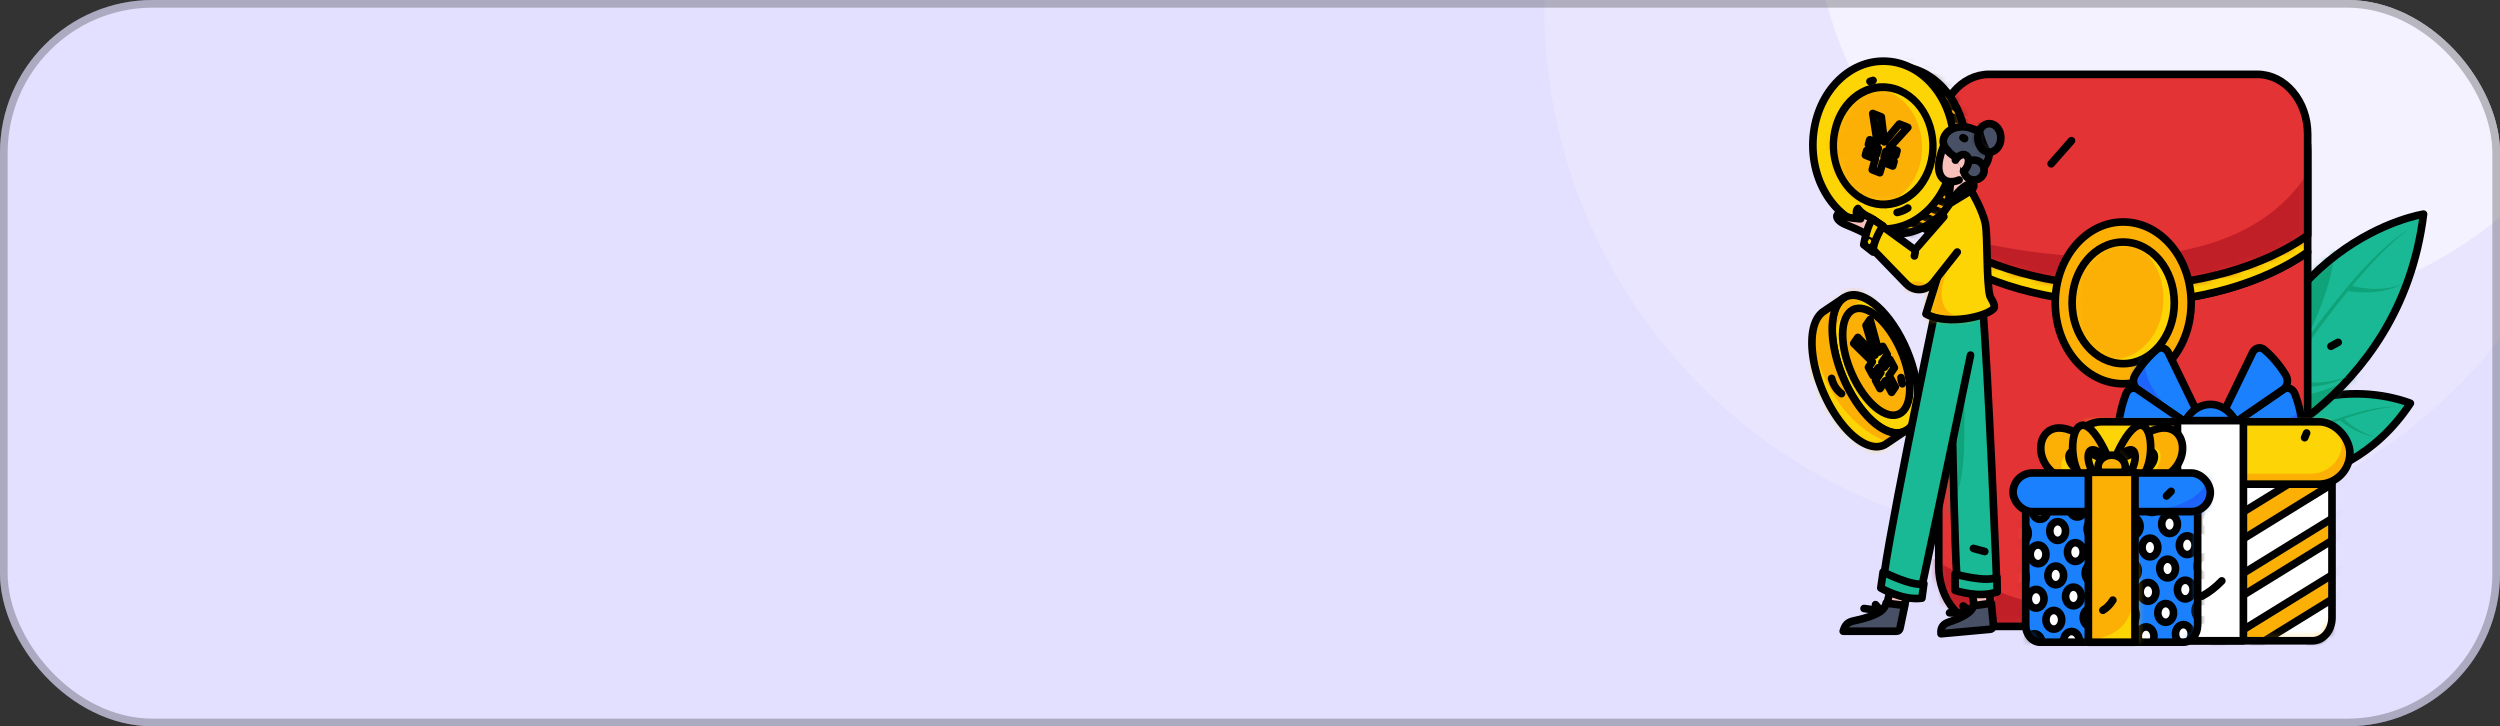 <svg width="327" height="95" viewBox="0 0 327 95" fill="none" xmlns="http://www.w3.org/2000/svg">
<rect x="0" y="0" width="327" height="95" fill="#333333" stroke="none"/>
<g clip-path="url(#clip0_763_1773)">
<rect width="327" height="95" rx="20" fill="#E3DFFF"/>
<circle cx="292" cy="-14" r="55" fill="white" fill-opacity="0.5"/>
<circle cx="272" cy="1" r="70" fill="white" fill-opacity="0.2"/>
<ellipse cx="4.606" cy="9.576" rx="4.606" ry="9.576" transform="matrix(0.831 -0.556 0.428 0.904 237.34 41.526)" fill="#FDD504"/>
<mask id="mask0_763_1773" style="mask-type:luminance" maskUnits="userSpaceOnUse" x="239" y="38" width="12" height="19">
<ellipse cx="4.606" cy="9.576" rx="4.606" ry="9.576" transform="matrix(0.831 -0.556 0.428 0.904 237.34 41.526)" fill="white"/>
</mask>
<g mask="url(#mask0_763_1773)">
<path d="M245.266 38.961C238.487 39.979 239.499 46.66 240.631 49.806C241.762 52.952 236.228 40.625 236.228 40.625L242.176 36.529" fill="#FCB006"/>
</g>
<ellipse cx="4.606" cy="9.576" rx="4.606" ry="9.576" transform="matrix(0.831 -0.556 0.428 0.904 237.34 41.526)" stroke="black" stroke-linecap="round" stroke-linejoin="round"/>
<path d="M241.575 41.284C242.756 39.33 245.43 40.447 247.547 43.78C249.665 47.114 250.424 51.4 249.243 53.354C248.062 55.308 245.388 54.191 243.27 50.857C241.153 47.524 240.394 43.238 241.575 41.284Z" fill="#FCB006" stroke="black" stroke-linecap="round" stroke-linejoin="round"/>
<path d="M245.754 58.409C245.782 58.406 245.811 58.403 245.84 58.399C245.874 58.393 245.908 58.386 245.942 58.379C245.969 58.373 245.997 58.368 246.024 58.361C246.058 58.353 246.092 58.342 246.126 58.332C246.152 58.324 246.178 58.317 246.203 58.309C246.239 58.297 246.273 58.282 246.308 58.268C246.331 58.259 246.354 58.251 246.377 58.241C246.416 58.224 246.453 58.204 246.491 58.185C246.509 58.175 246.527 58.167 246.545 58.157C246.6 58.127 246.655 58.094 246.708 58.058L249.365 56.274C249.312 56.309 249.258 56.342 249.203 56.373C249.185 56.383 249.166 56.391 249.148 56.4C249.111 56.419 249.073 56.439 249.035 56.456C249.012 56.466 248.989 56.474 248.965 56.483C248.931 56.497 248.896 56.512 248.861 56.524C248.836 56.532 248.81 56.539 248.784 56.547C248.75 56.557 248.716 56.568 248.682 56.577C248.655 56.583 248.627 56.588 248.6 56.593C248.566 56.601 248.532 56.608 248.497 56.614C248.469 56.618 248.44 56.621 248.411 56.625C248.377 56.629 248.343 56.633 248.308 56.636C248.279 56.639 248.249 56.639 248.219 56.64C248.184 56.642 248.15 56.644 248.114 56.644C248.084 56.644 248.053 56.642 248.022 56.641C247.987 56.64 247.952 56.639 247.916 56.636C247.885 56.634 247.854 56.63 247.822 56.627C247.786 56.623 247.751 56.619 247.714 56.614C247.682 56.609 247.65 56.603 247.618 56.598C247.581 56.591 247.545 56.585 247.509 56.577C247.476 56.57 247.443 56.562 247.41 56.554C247.373 56.545 247.336 56.536 247.3 56.526C247.266 56.517 247.232 56.506 247.199 56.496C247.162 56.484 247.124 56.473 247.087 56.46C247.053 56.449 247.019 56.436 246.985 56.423C246.948 56.41 246.91 56.396 246.872 56.38C246.838 56.367 246.803 56.352 246.769 56.337C246.731 56.321 246.692 56.304 246.654 56.286C246.619 56.27 246.584 56.253 246.549 56.236C246.511 56.217 246.473 56.199 246.435 56.179C246.399 56.16 246.364 56.141 246.328 56.121C246.292 56.102 246.257 56.082 246.221 56.062C246.157 56.025 246.092 55.985 246.027 55.945C246.005 55.931 245.982 55.917 245.96 55.903C245.873 55.847 245.786 55.789 245.699 55.727C245.68 55.714 245.661 55.699 245.641 55.685C245.572 55.635 245.504 55.584 245.434 55.531C245.405 55.508 245.375 55.484 245.346 55.461C245.285 55.413 245.224 55.363 245.164 55.312C245.132 55.285 245.101 55.259 245.069 55.232C245.023 55.192 244.977 55.151 244.93 55.109C244.896 55.078 244.862 55.048 244.828 55.016C244.78 54.972 244.732 54.926 244.684 54.88C244.651 54.849 244.619 54.818 244.586 54.786C244.535 54.735 244.484 54.683 244.433 54.631C244.403 54.601 244.374 54.572 244.345 54.541C244.281 54.475 244.218 54.406 244.155 54.336C244.138 54.318 244.121 54.301 244.105 54.282C244.024 54.193 243.944 54.101 243.864 54.007C243.842 53.981 243.82 53.954 243.798 53.928C243.74 53.858 243.682 53.789 243.624 53.717C243.594 53.68 243.565 53.642 243.535 53.604C243.485 53.541 243.436 53.478 243.386 53.413C243.354 53.371 243.322 53.327 243.29 53.284C243.243 53.222 243.197 53.159 243.15 53.095C243.122 53.055 243.093 53.015 243.064 52.974C243 52.883 242.935 52.791 242.871 52.696C242.845 52.658 242.819 52.62 242.794 52.581C242.707 52.451 242.62 52.318 242.534 52.182C242.441 52.034 242.349 51.883 242.26 51.732C242.232 51.683 242.204 51.634 242.176 51.586C242.116 51.481 242.056 51.377 241.998 51.272C241.973 51.226 241.948 51.18 241.923 51.134C241.81 50.926 241.7 50.716 241.595 50.504C241.589 50.492 241.583 50.479 241.576 50.466C241.475 50.26 241.377 50.053 241.283 49.844C241.267 49.808 241.25 49.772 241.235 49.736C241.141 49.527 241.052 49.316 240.967 49.105C240.95 49.062 240.933 49.02 240.916 48.978C240.831 48.763 240.749 48.547 240.671 48.331C240.665 48.312 240.659 48.293 240.652 48.274C240.578 48.067 240.509 47.86 240.444 47.653C240.433 47.618 240.422 47.584 240.411 47.55C240.345 47.338 240.284 47.127 240.227 46.916C240.215 46.873 240.204 46.831 240.192 46.788C240.136 46.576 240.083 46.364 240.035 46.154C240.03 46.131 240.025 46.108 240.02 46.084C239.976 45.884 239.935 45.684 239.899 45.487C239.893 45.453 239.886 45.42 239.88 45.386C239.852 45.23 239.826 45.074 239.803 44.919C239.802 44.909 239.801 44.899 239.799 44.889C239.778 44.745 239.76 44.602 239.743 44.46C239.738 44.41 239.733 44.362 239.728 44.313C239.717 44.21 239.707 44.107 239.699 44.005C239.695 43.951 239.691 43.897 239.687 43.843C239.68 43.745 239.675 43.648 239.67 43.552C239.668 43.497 239.665 43.442 239.663 43.388C239.661 43.33 239.661 43.272 239.66 43.214C239.659 43.148 239.658 43.081 239.658 43.015C239.658 42.958 239.659 42.901 239.66 42.845C239.661 42.78 239.662 42.716 239.665 42.652C239.667 42.596 239.67 42.541 239.673 42.485C239.676 42.423 239.68 42.361 239.685 42.299C239.689 42.244 239.693 42.191 239.698 42.137C239.704 42.075 239.711 42.013 239.718 41.952C239.723 41.904 239.729 41.857 239.736 41.81C239.744 41.748 239.753 41.686 239.763 41.626C239.77 41.58 239.778 41.534 239.786 41.489C239.797 41.428 239.809 41.369 239.821 41.31C239.83 41.267 239.839 41.224 239.849 41.182C239.863 41.121 239.878 41.061 239.894 41.002C239.904 40.964 239.913 40.925 239.924 40.888C239.94 40.831 239.958 40.777 239.976 40.722C239.989 40.681 240.001 40.64 240.015 40.6C240.034 40.544 240.056 40.49 240.077 40.436C240.091 40.4 240.104 40.363 240.119 40.328C240.144 40.269 240.171 40.213 240.197 40.157C240.211 40.129 240.223 40.099 240.237 40.072C240.278 39.989 240.322 39.909 240.368 39.831C240.405 39.77 240.445 39.714 240.484 39.657C240.509 39.621 240.533 39.583 240.559 39.549C240.595 39.5 240.634 39.456 240.673 39.411C240.698 39.381 240.722 39.349 240.748 39.322C240.792 39.275 240.838 39.233 240.883 39.19C240.906 39.169 240.928 39.146 240.951 39.126C241.02 39.066 241.092 39.011 241.167 38.961L238.509 40.746C238.434 40.796 238.362 40.851 238.293 40.911C238.27 40.931 238.248 40.954 238.226 40.975C238.18 41.017 238.134 41.059 238.09 41.106C238.064 41.134 238.04 41.166 238.015 41.196C237.976 41.241 237.938 41.285 237.901 41.334C237.875 41.368 237.851 41.406 237.827 41.442C237.798 41.483 237.769 41.521 237.742 41.565C237.731 41.582 237.721 41.599 237.71 41.616C237.664 41.694 237.62 41.774 237.579 41.857C237.565 41.884 237.553 41.914 237.539 41.942C237.513 41.998 237.486 42.054 237.461 42.113C237.446 42.148 237.433 42.185 237.419 42.221C237.398 42.275 237.376 42.329 237.357 42.385C237.343 42.425 237.331 42.466 237.318 42.507C237.303 42.553 237.287 42.599 237.273 42.646C237.271 42.655 237.269 42.664 237.266 42.672C237.256 42.71 237.246 42.748 237.236 42.786C237.221 42.846 237.205 42.906 237.191 42.967C237.181 43.009 237.173 43.051 237.164 43.094C237.151 43.154 237.139 43.213 237.128 43.274C237.12 43.319 237.113 43.365 237.105 43.41C237.096 43.471 237.086 43.532 237.078 43.594C237.072 43.641 237.066 43.689 237.06 43.737C237.056 43.768 237.052 43.798 237.049 43.829C237.045 43.859 237.044 43.891 237.041 43.922C237.036 43.975 237.031 44.029 237.027 44.084C237.022 44.145 237.018 44.208 237.015 44.271C237.012 44.326 237.009 44.381 237.007 44.437C237.005 44.501 237.003 44.565 237.002 44.63C237.001 44.686 237 44.743 237 44.8C237 44.866 237.001 44.932 237.002 44.999C237.003 45.057 237.004 45.114 237.006 45.173C237.006 45.195 237.006 45.216 237.007 45.238C237.008 45.27 237.011 45.304 237.013 45.337C237.017 45.433 237.022 45.53 237.029 45.628C237.033 45.682 237.037 45.736 237.041 45.79C237.049 45.892 237.059 45.994 237.07 46.097C237.075 46.147 237.08 46.195 237.086 46.245C237.102 46.386 237.12 46.528 237.141 46.672C237.143 46.683 237.144 46.693 237.145 46.704C237.168 46.859 237.194 47.015 237.222 47.172C237.224 47.184 237.226 47.196 237.228 47.208C237.232 47.229 237.237 47.25 237.241 47.271C237.277 47.469 237.318 47.668 237.363 47.869C237.368 47.893 237.372 47.916 237.378 47.939C237.425 48.149 237.478 48.361 237.535 48.573C237.546 48.616 237.557 48.658 237.569 48.701C237.626 48.912 237.688 49.123 237.753 49.335C237.764 49.369 237.775 49.403 237.786 49.437C237.852 49.645 237.921 49.852 237.994 50.06C238.001 50.079 238.007 50.097 238.014 50.116C238.091 50.332 238.173 50.547 238.258 50.763C238.275 50.805 238.292 50.847 238.309 50.89C238.394 51.101 238.484 51.311 238.577 51.521C238.593 51.557 238.609 51.593 238.626 51.629C238.72 51.837 238.817 52.045 238.918 52.251C238.925 52.263 238.931 52.276 238.937 52.289C239.042 52.501 239.152 52.711 239.265 52.919C239.278 52.942 239.289 52.966 239.302 52.989C239.314 53.011 239.328 53.034 239.34 53.057C239.399 53.162 239.458 53.266 239.518 53.37C239.546 53.419 239.574 53.468 239.603 53.517C239.692 53.668 239.783 53.818 239.877 53.967C239.962 54.103 240.049 54.235 240.136 54.366C240.162 54.405 240.188 54.443 240.214 54.481C240.278 54.576 240.342 54.668 240.406 54.759C240.423 54.782 240.439 54.806 240.455 54.829C240.467 54.846 240.48 54.863 240.493 54.88C240.539 54.944 240.585 55.006 240.632 55.069C240.664 55.112 240.696 55.156 240.729 55.198C240.778 55.263 240.827 55.325 240.877 55.388C240.907 55.426 240.936 55.465 240.967 55.502C241.024 55.573 241.081 55.642 241.138 55.711C241.161 55.737 241.183 55.765 241.206 55.792C241.286 55.886 241.366 55.978 241.447 56.067C241.448 56.068 241.449 56.07 241.451 56.071C241.467 56.09 241.484 56.107 241.501 56.126C241.563 56.194 241.625 56.261 241.687 56.326C241.717 56.357 241.746 56.386 241.776 56.417C241.827 56.469 241.877 56.52 241.928 56.57C241.961 56.603 241.994 56.634 242.027 56.666C242.075 56.711 242.122 56.757 242.17 56.801C242.204 56.833 242.239 56.863 242.273 56.894C242.319 56.936 242.365 56.977 242.412 57.017C242.425 57.029 242.439 57.041 242.452 57.053C242.47 57.068 242.488 57.082 242.506 57.097C242.567 57.148 242.627 57.197 242.688 57.245C242.718 57.269 242.747 57.293 242.777 57.316C242.846 57.369 242.915 57.421 242.985 57.471C243.003 57.484 243.022 57.499 243.041 57.512C243.128 57.574 243.215 57.632 243.302 57.688C243.325 57.702 243.347 57.715 243.369 57.729C243.434 57.77 243.499 57.809 243.564 57.846C243.576 57.854 243.589 57.862 243.601 57.869C243.624 57.882 243.647 57.894 243.67 57.906C243.706 57.926 243.741 57.945 243.776 57.963C243.815 57.983 243.853 58.002 243.891 58.021C243.927 58.038 243.962 58.055 243.997 58.071C244.035 58.089 244.073 58.105 244.11 58.121C244.145 58.136 244.18 58.151 244.214 58.165C244.252 58.18 244.289 58.194 244.327 58.208C244.361 58.221 244.395 58.234 244.43 58.245C244.467 58.258 244.504 58.269 244.541 58.281C244.575 58.291 244.608 58.301 244.642 58.311C244.679 58.321 244.715 58.33 244.752 58.339C244.785 58.347 244.818 58.355 244.851 58.362C244.887 58.37 244.923 58.376 244.959 58.382C244.992 58.388 245.024 58.394 245.057 58.399C245.093 58.404 245.128 58.408 245.164 58.411C245.195 58.415 245.227 58.419 245.259 58.421C245.294 58.424 245.329 58.425 245.365 58.426C245.395 58.427 245.426 58.428 245.457 58.428C245.492 58.428 245.527 58.427 245.562 58.425C245.591 58.424 245.621 58.423 245.65 58.421C245.685 58.418 245.719 58.414 245.754 58.409Z" fill="#FCB006"/>
<mask id="mask1_763_1773" style="mask-type:luminance" maskUnits="userSpaceOnUse" x="237" y="38" width="13" height="21">
<path fill-rule="evenodd" clip-rule="evenodd" d="M245.754 58.409C245.782 58.406 245.811 58.403 245.84 58.399C245.874 58.393 245.908 58.386 245.942 58.379C245.969 58.373 245.997 58.368 246.024 58.361C246.058 58.353 246.092 58.342 246.126 58.332C246.152 58.324 246.178 58.317 246.203 58.309C246.239 58.297 246.273 58.282 246.308 58.268C246.331 58.259 246.354 58.251 246.377 58.241C246.416 58.224 246.453 58.204 246.491 58.185C246.509 58.175 246.527 58.167 246.545 58.157C246.6 58.127 246.655 58.094 246.708 58.058L249.365 56.274C249.312 56.309 249.258 56.342 249.203 56.373C249.185 56.383 249.166 56.391 249.148 56.4C249.111 56.419 249.073 56.439 249.035 56.456C249.012 56.466 248.989 56.474 248.965 56.483C248.931 56.497 248.896 56.512 248.861 56.524C248.836 56.532 248.81 56.539 248.784 56.547C248.75 56.557 248.716 56.568 248.682 56.577C248.655 56.583 248.627 56.588 248.6 56.593C248.566 56.601 248.532 56.608 248.497 56.614C248.469 56.618 248.44 56.621 248.411 56.625C248.377 56.629 248.343 56.633 248.308 56.636C248.279 56.639 248.249 56.639 248.219 56.64C248.184 56.642 248.15 56.644 248.114 56.644C248.084 56.644 248.053 56.642 248.022 56.641C247.987 56.64 247.952 56.639 247.916 56.636C247.885 56.634 247.854 56.63 247.822 56.627C247.786 56.623 247.751 56.619 247.714 56.614C247.682 56.609 247.65 56.603 247.618 56.598C247.581 56.591 247.545 56.585 247.509 56.577C247.476 56.57 247.443 56.562 247.41 56.554C247.373 56.545 247.336 56.536 247.3 56.526C247.266 56.517 247.232 56.506 247.199 56.496C247.162 56.484 247.124 56.473 247.087 56.46C247.053 56.449 247.019 56.436 246.985 56.423C246.948 56.41 246.91 56.396 246.872 56.38C246.838 56.367 246.803 56.352 246.769 56.337C246.731 56.321 246.692 56.304 246.654 56.286C246.619 56.27 246.584 56.253 246.549 56.236C246.511 56.217 246.473 56.199 246.435 56.179C246.399 56.16 246.364 56.141 246.328 56.121C246.292 56.102 246.257 56.082 246.221 56.062C246.157 56.025 246.092 55.985 246.027 55.945C246.005 55.931 245.982 55.917 245.96 55.903C245.873 55.847 245.786 55.789 245.699 55.727C245.68 55.714 245.661 55.699 245.641 55.685C245.572 55.635 245.504 55.584 245.434 55.531C245.405 55.508 245.375 55.484 245.346 55.461C245.285 55.413 245.224 55.363 245.164 55.312C245.132 55.285 245.101 55.259 245.069 55.232C245.023 55.192 244.977 55.151 244.93 55.109C244.896 55.078 244.862 55.048 244.828 55.016C244.78 54.972 244.732 54.926 244.684 54.88C244.651 54.849 244.619 54.818 244.586 54.786C244.535 54.735 244.484 54.683 244.433 54.631C244.403 54.601 244.374 54.572 244.345 54.541C244.281 54.475 244.218 54.406 244.155 54.336C244.138 54.318 244.121 54.301 244.105 54.282C244.024 54.193 243.944 54.101 243.864 54.007C243.842 53.981 243.82 53.954 243.798 53.928C243.74 53.858 243.682 53.789 243.624 53.717C243.594 53.68 243.565 53.642 243.535 53.604C243.485 53.541 243.436 53.478 243.386 53.413C243.354 53.371 243.322 53.327 243.29 53.284C243.243 53.222 243.197 53.159 243.15 53.095C243.122 53.055 243.093 53.015 243.064 52.974C243 52.883 242.935 52.791 242.871 52.696C242.845 52.658 242.819 52.62 242.794 52.581C242.707 52.451 242.62 52.318 242.534 52.182C242.441 52.034 242.349 51.883 242.26 51.732C242.232 51.683 242.204 51.634 242.176 51.586C242.116 51.481 242.056 51.377 241.998 51.272C241.973 51.226 241.948 51.18 241.923 51.134C241.81 50.926 241.7 50.716 241.595 50.504C241.589 50.492 241.583 50.479 241.576 50.466C241.475 50.26 241.377 50.053 241.283 49.844C241.267 49.808 241.25 49.772 241.235 49.736C241.141 49.527 241.052 49.316 240.967 49.105C240.95 49.062 240.933 49.02 240.916 48.978C240.831 48.763 240.749 48.547 240.671 48.331C240.665 48.312 240.659 48.293 240.652 48.274C240.578 48.067 240.509 47.86 240.444 47.653C240.433 47.618 240.422 47.584 240.411 47.55C240.345 47.338 240.284 47.127 240.227 46.916C240.215 46.873 240.204 46.831 240.192 46.788C240.136 46.576 240.083 46.364 240.035 46.154C240.03 46.131 240.025 46.108 240.02 46.084C239.976 45.884 239.935 45.684 239.899 45.487C239.893 45.453 239.886 45.42 239.88 45.386C239.852 45.23 239.826 45.074 239.803 44.919C239.802 44.909 239.801 44.899 239.799 44.889C239.778 44.745 239.76 44.602 239.743 44.46C239.738 44.41 239.733 44.362 239.728 44.313C239.717 44.21 239.707 44.107 239.699 44.005C239.695 43.951 239.691 43.897 239.687 43.843C239.68 43.745 239.675 43.648 239.67 43.552C239.668 43.497 239.665 43.442 239.663 43.388C239.661 43.33 239.661 43.272 239.66 43.214C239.659 43.148 239.658 43.081 239.658 43.015C239.658 42.958 239.659 42.901 239.66 42.845C239.661 42.78 239.662 42.716 239.665 42.652C239.667 42.596 239.67 42.541 239.673 42.485C239.676 42.423 239.68 42.361 239.685 42.299C239.689 42.244 239.693 42.191 239.698 42.137C239.704 42.075 239.711 42.013 239.718 41.952C239.723 41.904 239.729 41.857 239.736 41.81C239.744 41.748 239.753 41.686 239.763 41.626C239.77 41.58 239.778 41.534 239.786 41.489C239.797 41.428 239.809 41.369 239.821 41.31C239.83 41.267 239.839 41.224 239.849 41.182C239.863 41.121 239.878 41.061 239.894 41.002C239.904 40.964 239.913 40.925 239.924 40.888C239.94 40.831 239.958 40.777 239.976 40.722C239.989 40.681 240.001 40.64 240.015 40.6C240.034 40.544 240.056 40.49 240.077 40.436C240.091 40.4 240.104 40.363 240.119 40.328C240.144 40.269 240.171 40.213 240.197 40.157C240.211 40.129 240.223 40.099 240.237 40.072C240.278 39.989 240.322 39.909 240.368 39.831C240.405 39.77 240.445 39.714 240.484 39.657C240.509 39.621 240.533 39.583 240.559 39.549C240.595 39.5 240.634 39.456 240.673 39.411C240.698 39.381 240.722 39.349 240.748 39.322C240.792 39.275 240.838 39.233 240.883 39.19C240.906 39.169 240.928 39.146 240.951 39.126C241.02 39.066 241.092 39.011 241.167 38.961L238.509 40.746C238.434 40.796 238.362 40.851 238.293 40.911C238.27 40.931 238.248 40.954 238.226 40.975C238.18 41.017 238.134 41.059 238.09 41.106C238.064 41.134 238.04 41.166 238.015 41.196C237.976 41.241 237.938 41.285 237.901 41.334C237.875 41.368 237.851 41.406 237.827 41.442C237.798 41.483 237.769 41.521 237.742 41.565C237.731 41.582 237.721 41.599 237.71 41.616C237.664 41.694 237.62 41.774 237.579 41.857C237.565 41.884 237.553 41.914 237.539 41.942C237.513 41.998 237.486 42.054 237.461 42.113C237.446 42.148 237.433 42.185 237.419 42.221C237.398 42.275 237.376 42.329 237.357 42.385C237.343 42.425 237.331 42.466 237.318 42.507C237.303 42.553 237.287 42.599 237.273 42.646C237.271 42.655 237.269 42.664 237.266 42.672C237.256 42.71 237.246 42.748 237.236 42.786C237.221 42.846 237.205 42.906 237.191 42.967C237.181 43.009 237.173 43.051 237.164 43.094C237.151 43.154 237.139 43.213 237.128 43.274C237.12 43.319 237.113 43.365 237.105 43.41C237.096 43.471 237.086 43.532 237.078 43.594C237.072 43.641 237.066 43.689 237.06 43.737C237.056 43.768 237.052 43.798 237.049 43.829C237.045 43.859 237.044 43.891 237.041 43.922C237.036 43.975 237.031 44.029 237.027 44.084C237.022 44.145 237.018 44.208 237.015 44.271C237.012 44.326 237.009 44.381 237.007 44.437C237.005 44.501 237.003 44.565 237.002 44.63C237.001 44.686 237 44.743 237 44.8C237 44.866 237.001 44.932 237.002 44.999C237.003 45.057 237.004 45.114 237.006 45.173C237.006 45.195 237.006 45.216 237.007 45.238C237.008 45.27 237.011 45.304 237.013 45.337C237.017 45.433 237.022 45.53 237.029 45.628C237.033 45.682 237.037 45.736 237.041 45.79C237.049 45.892 237.059 45.994 237.07 46.097C237.075 46.147 237.08 46.195 237.086 46.245C237.102 46.386 237.12 46.528 237.141 46.672C237.143 46.683 237.144 46.693 237.145 46.704C237.168 46.859 237.194 47.015 237.222 47.172C237.224 47.184 237.226 47.196 237.228 47.208C237.232 47.229 237.237 47.25 237.241 47.271C237.277 47.469 237.318 47.668 237.363 47.869C237.368 47.893 237.372 47.916 237.378 47.939C237.425 48.149 237.478 48.361 237.535 48.573C237.546 48.616 237.557 48.658 237.569 48.701C237.626 48.912 237.688 49.123 237.753 49.335C237.764 49.369 237.775 49.403 237.786 49.437C237.852 49.645 237.921 49.852 237.994 50.06C238.001 50.079 238.007 50.097 238.014 50.116C238.091 50.332 238.173 50.547 238.258 50.763C238.275 50.805 238.292 50.847 238.309 50.89C238.394 51.101 238.484 51.311 238.577 51.521C238.593 51.557 238.609 51.593 238.626 51.629C238.72 51.837 238.817 52.045 238.918 52.251C238.925 52.263 238.931 52.276 238.937 52.289C239.042 52.501 239.152 52.711 239.265 52.919C239.278 52.942 239.289 52.966 239.302 52.989C239.314 53.011 239.328 53.034 239.34 53.057C239.399 53.162 239.458 53.266 239.518 53.37C239.546 53.419 239.574 53.468 239.603 53.517C239.692 53.668 239.783 53.818 239.877 53.967C239.962 54.103 240.049 54.235 240.136 54.366C240.162 54.405 240.188 54.443 240.214 54.481C240.278 54.576 240.342 54.668 240.406 54.759C240.423 54.782 240.439 54.806 240.455 54.829C240.467 54.846 240.48 54.863 240.493 54.88C240.539 54.944 240.585 55.006 240.632 55.069C240.664 55.112 240.696 55.156 240.729 55.198C240.778 55.263 240.827 55.325 240.877 55.388C240.907 55.426 240.936 55.465 240.967 55.502C241.024 55.573 241.081 55.642 241.138 55.711C241.161 55.737 241.183 55.765 241.206 55.792C241.286 55.886 241.366 55.978 241.447 56.067C241.448 56.068 241.449 56.07 241.451 56.071C241.467 56.09 241.484 56.107 241.501 56.126C241.563 56.194 241.625 56.261 241.687 56.326C241.717 56.357 241.746 56.386 241.776 56.417C241.827 56.469 241.877 56.52 241.928 56.57C241.961 56.603 241.994 56.634 242.027 56.666C242.075 56.711 242.122 56.757 242.17 56.801C242.204 56.833 242.239 56.863 242.273 56.894C242.319 56.936 242.365 56.977 242.412 57.017C242.425 57.029 242.439 57.041 242.452 57.053C242.47 57.068 242.488 57.082 242.506 57.097C242.567 57.148 242.627 57.197 242.688 57.245C242.718 57.269 242.747 57.293 242.777 57.316C242.846 57.369 242.915 57.421 242.985 57.471C243.003 57.484 243.022 57.499 243.041 57.512C243.128 57.574 243.215 57.632 243.302 57.688C243.325 57.702 243.347 57.715 243.369 57.729C243.434 57.77 243.499 57.809 243.564 57.846C243.576 57.854 243.589 57.862 243.601 57.869C243.624 57.882 243.647 57.894 243.67 57.906C243.706 57.926 243.741 57.945 243.776 57.963C243.815 57.983 243.853 58.002 243.891 58.021C243.927 58.038 243.962 58.055 243.997 58.071C244.035 58.089 244.073 58.105 244.11 58.121C244.145 58.136 244.18 58.151 244.214 58.165C244.252 58.18 244.289 58.194 244.327 58.208C244.361 58.221 244.395 58.234 244.43 58.245C244.467 58.258 244.504 58.269 244.541 58.281C244.575 58.291 244.608 58.301 244.642 58.311C244.679 58.321 244.715 58.33 244.752 58.339C244.785 58.347 244.818 58.355 244.851 58.362C244.887 58.37 244.923 58.376 244.959 58.382C244.992 58.388 245.024 58.394 245.057 58.399C245.093 58.404 245.128 58.408 245.164 58.411C245.195 58.415 245.227 58.419 245.259 58.421C245.294 58.424 245.329 58.425 245.365 58.426C245.395 58.427 245.426 58.428 245.457 58.428C245.492 58.428 245.527 58.427 245.562 58.425C245.591 58.424 245.621 58.423 245.65 58.421C245.685 58.418 245.719 58.414 245.754 58.409Z" fill="white"/>
</mask>
<g mask="url(#mask1_763_1773)">
<path d="M236.419 41.802C239.143 57.969 249.365 58.429 249.365 58.429C249.365 58.429 243.445 62.57 243.183 62.361C242.921 62.152 230.005 50.335 230.005 50.335L232.553 45.541" fill="#FDD504"/>
</g>
<path fill-rule="evenodd" clip-rule="evenodd" d="M245.754 58.409C245.782 58.406 245.811 58.403 245.84 58.399C245.874 58.393 245.908 58.386 245.942 58.379C245.969 58.373 245.997 58.368 246.024 58.361C246.058 58.353 246.092 58.342 246.126 58.332C246.152 58.324 246.178 58.317 246.203 58.309C246.239 58.297 246.273 58.282 246.308 58.268C246.331 58.259 246.354 58.251 246.377 58.241C246.416 58.224 246.453 58.204 246.491 58.185C246.509 58.175 246.527 58.167 246.545 58.157C246.6 58.127 246.655 58.094 246.708 58.058L249.365 56.274C249.312 56.309 249.258 56.342 249.203 56.373C249.185 56.383 249.166 56.391 249.148 56.4C249.111 56.419 249.073 56.439 249.035 56.456C249.012 56.466 248.989 56.474 248.965 56.483C248.931 56.497 248.896 56.512 248.861 56.524C248.836 56.532 248.81 56.539 248.784 56.547C248.75 56.557 248.716 56.568 248.682 56.577C248.655 56.583 248.627 56.588 248.6 56.593C248.566 56.601 248.532 56.608 248.497 56.614C248.469 56.618 248.44 56.621 248.411 56.625C248.377 56.629 248.343 56.633 248.308 56.636C248.279 56.639 248.249 56.639 248.219 56.64C248.184 56.642 248.15 56.644 248.114 56.644C248.084 56.644 248.053 56.642 248.022 56.641C247.987 56.64 247.952 56.639 247.916 56.636C247.885 56.634 247.854 56.63 247.822 56.627C247.786 56.623 247.751 56.619 247.714 56.614C247.682 56.609 247.65 56.603 247.618 56.598C247.581 56.591 247.545 56.585 247.509 56.577C247.476 56.57 247.443 56.562 247.41 56.554C247.373 56.545 247.336 56.536 247.3 56.526C247.266 56.517 247.232 56.506 247.199 56.496C247.162 56.484 247.124 56.473 247.087 56.46C247.053 56.449 247.019 56.436 246.985 56.423C246.948 56.41 246.91 56.396 246.872 56.38C246.838 56.367 246.803 56.352 246.769 56.337C246.731 56.321 246.692 56.304 246.654 56.286C246.619 56.27 246.584 56.253 246.549 56.236C246.511 56.217 246.473 56.199 246.435 56.179C246.399 56.16 246.364 56.141 246.328 56.121C246.292 56.102 246.257 56.082 246.221 56.062C246.157 56.025 246.092 55.985 246.027 55.945C246.005 55.931 245.982 55.917 245.96 55.903C245.873 55.847 245.786 55.789 245.699 55.727C245.68 55.714 245.661 55.699 245.641 55.685C245.572 55.635 245.504 55.584 245.434 55.531C245.405 55.508 245.375 55.484 245.346 55.461C245.285 55.413 245.224 55.363 245.164 55.312C245.132 55.285 245.101 55.259 245.069 55.232C245.023 55.192 244.977 55.151 244.93 55.109C244.896 55.078 244.862 55.048 244.828 55.016C244.78 54.972 244.732 54.926 244.684 54.88C244.651 54.849 244.619 54.818 244.586 54.786C244.535 54.735 244.484 54.683 244.433 54.631C244.403 54.601 244.374 54.572 244.345 54.541C244.281 54.475 244.218 54.406 244.155 54.336C244.138 54.318 244.121 54.301 244.105 54.282C244.024 54.193 243.944 54.101 243.864 54.007C243.842 53.981 243.82 53.954 243.798 53.928C243.74 53.858 243.682 53.789 243.624 53.717C243.594 53.68 243.565 53.642 243.535 53.604C243.485 53.541 243.436 53.478 243.386 53.413C243.354 53.371 243.322 53.327 243.29 53.284C243.243 53.222 243.197 53.159 243.15 53.095C243.122 53.055 243.093 53.015 243.064 52.974C243 52.883 242.935 52.791 242.871 52.696C242.845 52.658 242.819 52.62 242.794 52.581C242.707 52.451 242.62 52.318 242.534 52.182C242.441 52.034 242.349 51.883 242.26 51.732C242.232 51.683 242.204 51.634 242.176 51.586C242.116 51.481 242.056 51.377 241.998 51.272C241.973 51.226 241.948 51.18 241.923 51.134C241.81 50.926 241.7 50.716 241.595 50.504C241.589 50.492 241.583 50.479 241.576 50.466C241.475 50.26 241.377 50.053 241.283 49.844C241.267 49.808 241.25 49.772 241.235 49.736C241.141 49.527 241.052 49.316 240.967 49.105C240.95 49.062 240.933 49.02 240.916 48.978C240.831 48.763 240.749 48.547 240.671 48.331C240.665 48.312 240.659 48.293 240.652 48.274C240.578 48.067 240.509 47.86 240.444 47.653C240.433 47.618 240.422 47.584 240.411 47.55C240.345 47.338 240.284 47.127 240.227 46.916C240.215 46.873 240.204 46.831 240.192 46.788C240.136 46.576 240.083 46.364 240.035 46.154C240.03 46.131 240.025 46.108 240.02 46.084C239.976 45.884 239.935 45.684 239.899 45.487C239.893 45.453 239.886 45.42 239.88 45.386C239.852 45.23 239.826 45.074 239.803 44.919C239.802 44.909 239.801 44.899 239.799 44.889C239.778 44.745 239.76 44.602 239.743 44.46C239.738 44.41 239.733 44.362 239.728 44.313C239.717 44.21 239.707 44.107 239.699 44.005C239.695 43.951 239.691 43.897 239.687 43.843C239.68 43.745 239.675 43.648 239.67 43.552C239.668 43.497 239.665 43.442 239.663 43.388C239.661 43.33 239.661 43.272 239.66 43.214C239.659 43.148 239.658 43.081 239.658 43.015C239.658 42.958 239.659 42.901 239.66 42.845C239.661 42.78 239.662 42.716 239.665 42.652C239.667 42.596 239.67 42.541 239.673 42.485C239.676 42.423 239.68 42.361 239.685 42.299C239.689 42.244 239.693 42.191 239.698 42.137C239.704 42.075 239.711 42.013 239.718 41.952C239.723 41.904 239.729 41.857 239.736 41.81C239.744 41.748 239.753 41.686 239.763 41.626C239.77 41.58 239.778 41.534 239.786 41.489C239.797 41.428 239.809 41.369 239.821 41.31C239.83 41.267 239.839 41.224 239.849 41.182C239.863 41.121 239.878 41.061 239.894 41.002C239.904 40.964 239.913 40.925 239.924 40.888C239.94 40.831 239.958 40.777 239.976 40.722C239.989 40.681 240.001 40.64 240.015 40.6C240.034 40.544 240.056 40.49 240.077 40.436C240.091 40.4 240.104 40.363 240.119 40.328C240.144 40.269 240.171 40.213 240.197 40.157C240.211 40.129 240.223 40.099 240.237 40.072C240.278 39.989 240.322 39.909 240.368 39.831C240.405 39.77 240.445 39.714 240.484 39.657C240.509 39.621 240.533 39.583 240.559 39.549C240.595 39.5 240.634 39.456 240.673 39.411C240.698 39.381 240.722 39.349 240.748 39.322C240.792 39.275 240.838 39.233 240.883 39.19C240.906 39.169 240.928 39.146 240.951 39.126C241.02 39.066 241.092 39.011 241.167 38.961L238.509 40.746C238.434 40.796 238.362 40.851 238.293 40.911C238.27 40.931 238.248 40.954 238.226 40.975C238.18 41.017 238.134 41.059 238.09 41.106C238.064 41.134 238.04 41.166 238.015 41.196C237.976 41.241 237.938 41.285 237.901 41.334C237.875 41.368 237.851 41.406 237.827 41.442C237.798 41.483 237.769 41.521 237.742 41.565C237.731 41.582 237.721 41.599 237.71 41.616C237.664 41.694 237.62 41.774 237.579 41.857C237.565 41.884 237.553 41.914 237.539 41.942C237.513 41.998 237.486 42.054 237.461 42.113C237.446 42.148 237.433 42.185 237.419 42.221C237.398 42.275 237.376 42.329 237.357 42.385C237.343 42.425 237.331 42.466 237.318 42.507C237.303 42.553 237.287 42.599 237.273 42.646C237.271 42.655 237.269 42.664 237.266 42.672C237.256 42.71 237.246 42.748 237.236 42.786C237.221 42.846 237.205 42.906 237.191 42.967C237.181 43.009 237.173 43.051 237.164 43.094C237.151 43.154 237.139 43.213 237.128 43.274C237.12 43.319 237.113 43.365 237.105 43.41C237.096 43.471 237.086 43.532 237.078 43.594C237.072 43.641 237.066 43.689 237.06 43.737C237.056 43.768 237.052 43.798 237.049 43.829C237.045 43.859 237.044 43.891 237.041 43.922C237.036 43.975 237.031 44.029 237.027 44.084C237.022 44.145 237.018 44.208 237.015 44.271C237.012 44.326 237.009 44.381 237.007 44.437C237.005 44.501 237.003 44.565 237.002 44.63C237.001 44.686 237 44.743 237 44.8C237 44.866 237.001 44.932 237.002 44.999C237.003 45.057 237.004 45.114 237.006 45.173C237.006 45.195 237.006 45.216 237.007 45.238C237.008 45.27 237.011 45.304 237.013 45.337C237.017 45.433 237.022 45.53 237.029 45.628C237.033 45.682 237.037 45.736 237.041 45.79C237.049 45.892 237.059 45.994 237.07 46.097C237.075 46.147 237.08 46.195 237.086 46.245C237.102 46.386 237.12 46.528 237.141 46.672C237.143 46.683 237.144 46.693 237.145 46.704C237.168 46.859 237.194 47.015 237.222 47.172C237.224 47.184 237.226 47.196 237.228 47.208C237.232 47.229 237.237 47.25 237.241 47.271C237.277 47.469 237.318 47.668 237.363 47.869C237.368 47.893 237.372 47.916 237.378 47.939C237.425 48.149 237.478 48.361 237.535 48.573C237.546 48.616 237.557 48.658 237.569 48.701C237.626 48.912 237.688 49.123 237.753 49.335C237.764 49.369 237.775 49.403 237.786 49.437C237.852 49.645 237.921 49.852 237.994 50.06C238.001 50.079 238.007 50.097 238.014 50.116C238.091 50.332 238.173 50.547 238.258 50.763C238.275 50.805 238.292 50.847 238.309 50.89C238.394 51.101 238.484 51.311 238.577 51.521C238.593 51.557 238.609 51.593 238.626 51.629C238.72 51.837 238.817 52.045 238.918 52.251C238.925 52.263 238.931 52.276 238.937 52.289C239.042 52.501 239.152 52.711 239.265 52.919C239.278 52.942 239.289 52.966 239.302 52.989C239.314 53.011 239.328 53.034 239.34 53.057C239.399 53.162 239.458 53.266 239.518 53.37C239.546 53.419 239.574 53.468 239.603 53.517C239.692 53.668 239.783 53.818 239.877 53.967C239.962 54.103 240.049 54.235 240.136 54.366C240.162 54.405 240.188 54.443 240.214 54.481C240.278 54.576 240.342 54.668 240.406 54.759C240.423 54.782 240.439 54.806 240.455 54.829C240.467 54.846 240.48 54.863 240.493 54.88C240.539 54.944 240.585 55.006 240.632 55.069C240.664 55.112 240.696 55.156 240.729 55.198C240.778 55.263 240.827 55.325 240.877 55.388C240.907 55.426 240.936 55.465 240.967 55.502C241.024 55.573 241.081 55.642 241.138 55.711C241.161 55.737 241.183 55.765 241.206 55.792C241.286 55.886 241.366 55.978 241.447 56.067C241.448 56.068 241.449 56.07 241.451 56.071C241.467 56.09 241.484 56.107 241.501 56.126C241.563 56.194 241.625 56.261 241.687 56.326C241.717 56.357 241.746 56.386 241.776 56.417C241.827 56.469 241.877 56.52 241.928 56.57C241.961 56.603 241.994 56.634 242.027 56.666C242.075 56.711 242.122 56.757 242.17 56.801C242.204 56.833 242.239 56.863 242.273 56.894C242.319 56.936 242.365 56.977 242.412 57.017C242.425 57.029 242.439 57.041 242.452 57.053C242.47 57.068 242.488 57.082 242.506 57.097C242.567 57.148 242.627 57.197 242.688 57.245C242.718 57.269 242.747 57.293 242.777 57.316C242.846 57.369 242.915 57.421 242.985 57.471C243.003 57.484 243.022 57.499 243.041 57.512C243.128 57.574 243.215 57.632 243.302 57.688C243.325 57.702 243.347 57.715 243.369 57.729C243.434 57.77 243.499 57.809 243.564 57.846C243.576 57.854 243.589 57.862 243.601 57.869C243.624 57.882 243.647 57.894 243.67 57.906C243.706 57.926 243.741 57.945 243.776 57.963C243.815 57.983 243.853 58.002 243.891 58.021C243.927 58.038 243.962 58.055 243.997 58.071C244.035 58.089 244.073 58.105 244.11 58.121C244.145 58.136 244.18 58.151 244.214 58.165C244.252 58.18 244.289 58.194 244.327 58.208C244.361 58.221 244.395 58.234 244.43 58.245C244.467 58.258 244.504 58.269 244.541 58.281C244.575 58.291 244.608 58.301 244.642 58.311C244.679 58.321 244.715 58.33 244.752 58.339C244.785 58.347 244.818 58.355 244.851 58.362C244.887 58.37 244.923 58.376 244.959 58.382C244.992 58.388 245.024 58.394 245.057 58.399C245.093 58.404 245.128 58.408 245.164 58.411C245.195 58.415 245.227 58.419 245.259 58.421C245.294 58.424 245.329 58.425 245.365 58.426C245.395 58.427 245.426 58.428 245.457 58.428C245.492 58.428 245.527 58.427 245.562 58.425C245.591 58.424 245.621 58.423 245.65 58.421C245.685 58.418 245.719 58.414 245.754 58.409Z" stroke="black" stroke-linecap="round" stroke-linejoin="round"/>
<path d="M244.079 42.566L244.601 41.802L245.761 46.043L246.263 45.31L246.851 46.392L246.158 47.406L246.496 48.029L247.192 47.011L247.78 48.093L247.083 49.112L247.9 50.616L247.42 51.315L246.605 49.811L245.908 50.831L245.321 49.748L246.017 48.729L245.679 48.105L244.983 49.124L244.396 48.042L244.898 47.307L242.469 44.921L243.008 44.133L245.234 46.455L244.079 42.566V42.566Z" fill="#FDD504" stroke="black" stroke-linecap="round" stroke-linejoin="round"/>
<path d="M239.576 49.494C239.78 50.329 240.241 51.041 240.868 51.487" stroke="black" stroke-linecap="round" stroke-linejoin="round"/>
<path d="M248.652 49.389C248.663 49.669 248.72 49.943 248.821 50.196" stroke="black" stroke-linecap="round" stroke-linejoin="round"/>
<ellipse cx="0.564" cy="5.913" rx="0.564" ry="5.913" transform="matrix(0.427 -0.904 0.832 0.555 279.749 72.832)" fill="#1A80FD" stroke="black" stroke-linecap="round" stroke-linejoin="round"/>
<path d="M291.968 65.4L291.764 65.359C291.764 65.359 294.352 40.947 280.665 25.128C280.665 25.128 293.992 37.823 291.968 65.4Z" fill="#190000"/>
<path d="M315.277 52.751C315.277 52.751 300.388 46.436 289.285 62.311L289.851 63.277C289.851 63.277 306.2 66.505 315.277 52.751Z" fill="#1AB995"/>
<mask id="mask2_763_1773" style="mask-type:luminance" maskUnits="userSpaceOnUse" x="289" y="51" width="27" height="13">
<path fill-rule="evenodd" clip-rule="evenodd" d="M315.277 52.751C315.277 52.751 300.388 46.436 289.285 62.311L289.851 63.277C289.851 63.277 306.2 66.505 315.277 52.751Z" fill="white"/>
</mask>
<g mask="url(#mask2_763_1773)">
<path d="M290.363 57.542C297.384 56.94 304.605 74.644 304.124 61.743C303.643 48.842 308.525 80.406 308.525 80.406L287.497 62.502" fill="#0FA379"/>
</g>
<path fill-rule="evenodd" clip-rule="evenodd" d="M315.277 52.751C315.277 52.751 300.388 46.436 289.285 62.311L289.851 63.277C289.851 63.277 306.2 66.505 315.277 52.751Z" stroke="black" stroke-linecap="round" stroke-linejoin="round"/>
<path fill-rule="evenodd" clip-rule="evenodd" d="M313.551 53.187C311.613 53.282 309.172 53.904 306.593 54.785L306.593 54.785C306.601 54.792 308.456 56.668 310.845 57.142C308.406 56.983 306.05 54.983 306.042 54.976L306.042 54.976C303.117 56.01 300.05 57.35 297.362 58.621C297.433 58.692 299.824 61.061 302.912 61.65C300.006 61.481 297.202 59.329 296.708 58.932C292.571 60.914 289.481 62.645 289.481 62.645L289.285 62.311C289.285 62.311 294.824 59.183 300.969 56.588C301.035 55.899 301.292 54.312 302.294 52.78C301.359 54.523 301.373 56.028 301.394 56.41C305.791 54.58 310.439 53.064 313.551 53.187ZM306.56 54.796L306.138 54.943C306.279 54.893 306.42 54.844 306.56 54.796Z" fill="#0FA379"/>
<path d="M317 28.009C317 28.009 295.402 31.259 291.076 60.609V60.609C291.076 60.609 313.906 53.019 317 28.009Z" fill="#1AB995"/>
<mask id="mask3_763_1773" style="mask-type:luminance" maskUnits="userSpaceOnUse" x="291" y="28" width="26" height="33">
<path fill-rule="evenodd" clip-rule="evenodd" d="M317 28.009C317 28.009 295.402 31.259 291.076 60.609V60.609C291.076 60.609 313.906 53.019 317 28.009Z" fill="white"/>
</mask>
<g mask="url(#mask3_763_1773)">
<path d="M305.293 29.461C307.214 43.103 288.198 58.155 308.825 49.069C329.453 39.983 297.151 68.149 297.151 68.149C297.151 68.149 277.443 64.516 278.136 62.629C278.828 60.741 287.399 26.385 287.399 26.385L296.14 20.55" fill="#0FA379"/>
</g>
<path fill-rule="evenodd" clip-rule="evenodd" d="M317 28.009C317 28.009 295.402 31.259 291.076 60.609V60.609C291.076 60.609 313.906 53.019 317 28.009Z" stroke="black" stroke-linecap="round" stroke-linejoin="round"/>
<path fill-rule="evenodd" clip-rule="evenodd" d="M307.675 37.383C307.682 37.386 310.999 38.407 314.159 37.179C311.119 38.859 307.126 38.061 307.119 38.06C304.177 41.673 301.24 45.797 298.72 49.538C298.964 49.611 303.151 50.802 307.157 49.21C303.551 51.236 298.933 50.588 298.108 50.45C294.246 56.241 291.504 60.895 291.504 60.895L291.076 60.609C291.076 60.609 295.976 52.235 301.914 44.09C301.599 43.137 301.002 40.863 301.335 38.085C301.203 41.087 302.081 43.046 302.326 43.529C306.59 37.736 311.335 32.16 315.165 29.914C312.878 31.538 310.285 34.237 307.675 37.383ZM307.214 37.944C307.357 37.769 307.5 37.594 307.644 37.421L307.214 37.944Z" fill="#0FA379"/>
<path d="M298.93 34.081C298.93 34.081 285.686 42.196 289.345 63.096L290.326 63.31C290.326 63.31 302.431 51.728 298.93 34.081Z" fill="#1AB995"/>
<mask id="mask4_763_1773" style="mask-type:luminance" maskUnits="userSpaceOnUse" x="288" y="34" width="12" height="30">
<path fill-rule="evenodd" clip-rule="evenodd" d="M298.93 34.081C298.93 34.081 285.686 42.196 289.345 63.096L290.326 63.31C290.326 63.31 302.431 51.728 298.93 34.081Z" fill="white"/>
</mask>
<g mask="url(#mask4_763_1773)">
<path d="M298.93 34.081C293.246 46.146 279.427 32.581 291.656 54.341C300.429 69.953 270.448 65.023 270.448 65.023C270.448 65.023 257.001 47.495 258.534 46.54C260.067 45.585 284.833 25.202 284.833 25.202L294.717 27.172" fill="#0FA379"/>
</g>
<path fill-rule="evenodd" clip-rule="evenodd" d="M298.93 34.081C298.93 34.081 285.686 42.196 289.345 63.096L290.326 63.31C290.326 63.31 302.431 51.728 298.93 34.081Z" stroke="black" stroke-linecap="round" stroke-linejoin="round"/>
<path fill-rule="evenodd" clip-rule="evenodd" d="M291.85 53.561C291.941 53.552 294.958 53.226 297.231 51.023C295.336 53.386 292.195 54.213 291.656 54.341C290.433 59.291 289.685 63.17 289.685 63.17L289.345 63.095C289.345 63.095 290.67 56.125 292.717 49.025C292.304 48.471 291.417 47.108 291.021 45.151C291.596 47.203 292.595 48.277 292.859 48.535C294.341 43.473 296.181 38.425 298.163 35.865C297.042 37.583 295.96 40.108 294.965 42.938L294.965 42.938C294.981 42.937 297.343 42.709 299.111 41.02C297.521 42.977 294.777 43.541 294.754 43.545L294.754 43.545C293.648 46.78 292.657 50.356 291.85 53.561ZM294.788 43.448C294.843 43.288 294.898 43.128 294.954 42.969L294.788 43.448Z" fill="#0FA379"/>
<path d="M285.093 43.997C285.093 43.997 280.888 54.269 290.759 64.279L291.378 63.972C291.378 63.972 293.653 52.27 285.093 43.997Z" fill="#1AB995"/>
<mask id="mask5_763_1773" style="mask-type:luminance" maskUnits="userSpaceOnUse" x="284" y="43" width="8" height="22">
<path fill-rule="evenodd" clip-rule="evenodd" d="M285.093 43.997C285.093 43.997 280.888 54.269 290.759 64.279L291.378 63.972C291.378 63.972 293.653 52.27 285.093 43.997Z" fill="white"/>
</mask>
<g mask="url(#mask5_763_1773)">
<path d="M279.07 42.333C285.056 57.841 288.936 54.616 292.361 64.568C295.786 74.519 279.401 62.571 279.401 62.571L276.619 55.251" fill="#0FA379"/>
</g>
<path fill-rule="evenodd" clip-rule="evenodd" d="M285.093 43.997C285.093 43.997 280.888 54.269 290.759 64.279L291.378 63.972C291.378 63.972 293.653 52.27 285.093 43.997Z" stroke="black" stroke-linecap="round" stroke-linejoin="round"/>
<path fill-rule="evenodd" clip-rule="evenodd" d="M288.731 58.413C289.924 61.694 290.973 64.173 290.973 64.173L290.759 64.279C290.759 64.279 288.864 59.833 287.313 55C286.441 54.736 285.627 54.254 284.925 53.587C286.012 54.476 286.964 54.638 287.206 54.665C286.113 51.21 285.221 47.605 285.344 45.321C285.376 46.763 285.734 48.636 286.254 50.641L286.254 50.64C286.271 50.623 287.472 49.471 287.804 47.771C287.669 49.549 286.379 51.055 286.367 51.069C286.978 53.347 287.78 55.763 288.544 57.895C288.593 57.847 290.122 56.353 290.538 54.143C290.389 56.28 288.979 58.107 288.731 58.413ZM286.288 50.775C286.291 50.785 286.294 50.795 286.296 50.805L286.268 50.697C286.275 50.723 286.281 50.749 286.288 50.775Z" fill="#0FA379"/>
<path d="M295.888 66.021V66.021L290.97 62.739L286.052 59.456V59.456C286.282 61.117 285.651 62.412 284.292 62.991C281.321 64.257 277.567 67.38 279.99 72.323L284.908 75.605L289.826 78.888C294.632 78.771 294.914 73.33 294.271 69.651C293.978 67.969 294.577 66.653 295.888 66.021Z" fill="#1A80FD"/>
<mask id="mask6_763_1773" style="mask-type:luminance" maskUnits="userSpaceOnUse" x="279" y="59" width="17" height="20">
<path fill-rule="evenodd" clip-rule="evenodd" d="M295.888 66.021V66.021L290.97 62.739L286.052 59.456V59.456C286.282 61.117 285.651 62.412 284.292 62.991C281.321 64.257 277.567 67.38 279.99 72.323L284.908 75.605L289.826 78.888C294.632 78.771 294.914 73.33 294.271 69.651C293.978 67.969 294.577 66.653 295.888 66.021Z" fill="white"/>
</mask>
<g mask="url(#mask6_763_1773)">
<path d="M302.117 63.666C284.625 61.035 298.925 83.552 283.143 74.912C267.361 66.272 291.145 86.596 291.145 86.596L293.596 87.573L301.804 81.35L299.578 69.769L297.5 66.066L302.117 63.666Z" fill="#1D62FC"/>
</g>
<path fill-rule="evenodd" clip-rule="evenodd" d="M295.888 66.021V66.021L290.97 62.739L286.052 59.456V59.456C286.282 61.117 285.651 62.412 284.292 62.991C281.321 64.257 277.567 67.38 279.99 72.323L284.908 75.605L289.826 78.888C294.632 78.771 294.914 73.33 294.271 69.651C293.978 67.969 294.577 66.653 295.888 66.021Z" stroke="black" stroke-linecap="round" stroke-linejoin="round"/>
<path d="M285.422 69.544C285.915 70.791 286.822 71.738 287.926 72.157" stroke="black" stroke-linecap="round" stroke-linejoin="round"/>
<path d="M305.833 44.779L304.888 45.291" stroke="black" stroke-linecap="round" stroke-linejoin="round"/>
<path d="M253.589 32.969V74.096C253.589 78.425 256.537 81.934 260.173 81.934H295.257C298.893 81.934 301.841 78.425 301.841 74.096V32.969C296.074 37.03 287.408 39.615 277.715 39.615C268.022 39.615 260.022 29.782 253.589 32.969Z" fill="#E43334"/>
<mask id="mask7_763_1773" style="mask-type:luminance" maskUnits="userSpaceOnUse" x="253" y="32" width="49" height="50">
<path fill-rule="evenodd" clip-rule="evenodd" d="M253.589 32.969V74.096C253.589 78.425 256.537 81.934 260.173 81.934H295.257C298.893 81.934 301.841 78.425 301.841 74.096V32.969C296.074 37.03 287.408 39.615 277.715 39.615C268.022 39.615 260.022 29.782 253.589 32.969Z" fill="white"/>
</mask>
<g mask="url(#mask7_763_1773)">
<path d="M246.537 68.606C275.446 91.891 302.89 75.074 307.509 66.989C312.129 58.903 310.814 83.806 310.814 83.806C310.814 83.806 279.913 101.989 276.377 100.022C272.84 98.055 246.537 92.862 246.537 92.862" fill="#C11F27"/>
</g>
<path fill-rule="evenodd" clip-rule="evenodd" d="M253.589 32.969V74.096C253.589 78.425 256.537 81.934 260.173 81.934H295.257C298.893 81.934 301.841 78.425 301.841 74.096V32.969C296.074 37.03 287.408 39.615 277.715 39.615C268.022 39.615 260.022 29.782 253.589 32.969Z" stroke="black" stroke-linecap="round" stroke-linejoin="round"/>
<path d="M295.257 11.907H260.173C256.537 11.907 253.589 15.416 253.589 19.744V32.97C259.356 37.031 268.022 39.615 277.715 39.615C287.408 39.615 296.074 37.031 301.841 32.97V19.744C301.841 15.416 298.893 11.907 295.257 11.907Z" fill="#FDD504" stroke="black" stroke-linecap="round" stroke-linejoin="round"/>
<path d="M295.257 9.725H260.173C256.537 9.725 253.589 13.233 253.589 17.562V30.787C259.356 34.848 268.022 37.433 277.715 37.433C287.408 37.433 296.074 34.848 301.841 30.787V17.562C301.841 13.233 298.893 9.725 295.257 9.725Z" fill="#E43334"/>
<mask id="mask8_763_1773" style="mask-type:luminance" maskUnits="userSpaceOnUse" x="253" y="9" width="49" height="29">
<path fill-rule="evenodd" clip-rule="evenodd" d="M295.257 9.725H260.173C256.537 9.725 253.589 13.233 253.589 17.562V30.787C259.356 34.848 268.022 37.433 277.715 37.433C287.408 37.433 296.074 34.848 301.841 30.787V17.562C301.841 13.233 298.893 9.725 295.257 9.725Z" fill="white"/>
</mask>
<g mask="url(#mask8_763_1773)">
<path d="M305.626 9.724C303.595 45.731 253.636 30.398 253.636 30.398L246.585 43.293L304.749 48.473L315.618 -0.454L301.889 -1.316" fill="#C11F27"/>
</g>
<path fill-rule="evenodd" clip-rule="evenodd" d="M295.257 9.725H260.173C256.537 9.725 253.589 13.233 253.589 17.562V30.787C259.356 34.848 268.022 37.433 277.715 37.433C287.408 37.433 296.074 34.848 301.841 30.787V17.562C301.841 13.233 298.893 9.725 295.257 9.725Z" stroke="black" stroke-linecap="round" stroke-linejoin="round"/>
<ellipse cx="277.715" cy="39.615" rx="8.889" ry="10.58" fill="#FCB006" stroke="black" stroke-linecap="round" stroke-linejoin="round"/>
<ellipse cx="277.715" cy="39.615" rx="6.682" ry="7.953" fill="#FDD504"/>
<mask id="mask9_763_1773" style="mask-type:luminance" maskUnits="userSpaceOnUse" x="271" y="31" width="14" height="17">
<ellipse cx="277.715" cy="39.615" rx="6.682" ry="7.953" fill="white"/>
</mask>
<g mask="url(#mask9_763_1773)">
<ellipse cx="276.301" cy="39.077" rx="6.682" ry="7.953" fill="#FCB006"/>
</g>
<ellipse cx="277.715" cy="39.615" rx="6.682" ry="7.953" stroke="black" stroke-linecap="round" stroke-linejoin="round"/>
<path d="M270.948 18.405L268.291 21.423" stroke="black" stroke-linecap="round" stroke-linejoin="round"/>
<path d="M292.09 60.382C291.316 62.002 290.183 63.337 288.813 64.242" stroke="black" stroke-linecap="round" stroke-linejoin="round"/>
<path d="M289.125 57.481V57.481H289.125H289.125V57.481Z" fill="#1A80FD" stroke="black" stroke-linecap="round" stroke-linejoin="round"/>
<path d="M289.125 57.481H300.139C300.439 57.48 300.726 57.327 300.927 57.062C301.128 56.796 301.226 56.441 301.195 56.086C301.067 54.499 300.718 52.949 300.161 51.499C300.037 51.175 299.803 50.928 299.518 50.819C299.233 50.71 298.922 50.749 298.662 50.927L289.125 57.481V57.481Z" fill="#1A80FD"/>
<mask id="mask10_763_1773" style="mask-type:luminance" maskUnits="userSpaceOnUse" x="289" y="50" width="13" height="8">
<path fill-rule="evenodd" clip-rule="evenodd" d="M289.125 57.481H300.139C300.439 57.48 300.726 57.327 300.927 57.062C301.128 56.796 301.226 56.441 301.195 56.086C301.067 54.499 300.718 52.949 300.161 51.499C300.037 51.175 299.803 50.928 299.518 50.819C299.233 50.71 298.922 50.749 298.662 50.927L289.125 57.481V57.481Z" fill="white"/>
</mask>
<g mask="url(#mask10_763_1773)">
<path d="M302.133 52.894C299.468 56.125 292.299 55.3 292.299 55.3L292.979 57.481L301.532 58.172L302.133 54.12" fill="#1D62FC"/>
</g>
<path fill-rule="evenodd" clip-rule="evenodd" d="M289.125 57.481H300.139C300.439 57.48 300.726 57.327 300.927 57.062C301.128 56.796 301.226 56.441 301.195 56.086C301.067 54.499 300.718 52.949 300.161 51.499C300.037 51.175 299.803 50.928 299.518 50.819C299.233 50.71 298.922 50.749 298.662 50.927L289.125 57.481V57.481Z" stroke="black" stroke-linecap="round" stroke-linejoin="round"/>
<path d="M289.125 57.481H289.125H289.125V57.481V57.481V57.481Z" fill="#1A80FD" stroke="black" stroke-linecap="round" stroke-linejoin="round"/>
<path d="M289.125 57.481V57.481H289.125H289.125V57.481Z" fill="#1A80FD" stroke="black" stroke-linecap="round" stroke-linejoin="round"/>
<path d="M289.125 57.481L298.66 50.928C298.92 50.749 299.104 50.447 299.167 50.098C299.23 49.748 299.166 49.383 298.99 49.093C298.212 47.799 297.26 46.666 296.172 45.739C295.929 45.53 295.622 45.454 295.328 45.529C295.034 45.603 294.781 45.823 294.63 46.132L289.125 57.481V57.481Z" fill="#1A80FD" stroke="black" stroke-linecap="round" stroke-linejoin="round"/>
<path d="M282.078 45.739C280.99 46.666 280.038 47.799 279.26 49.093C279.085 49.383 279.02 49.748 279.083 50.098C279.146 50.447 279.33 50.749 279.59 50.928L285.694 55.123C286.635 55.77 287.687 54.517 287.144 53.397L283.62 46.132C283.47 45.823 283.216 45.603 282.922 45.529C282.628 45.454 282.322 45.53 282.078 45.739Z" fill="#1A80FD"/>
<mask id="mask11_763_1773" style="mask-type:luminance" maskUnits="userSpaceOnUse" x="279" y="45" width="9" height="11">
<path fill-rule="evenodd" clip-rule="evenodd" d="M282.078 45.739C280.99 46.666 280.038 47.799 279.26 49.093C279.085 49.383 279.02 49.748 279.083 50.098C279.146 50.447 279.33 50.749 279.59 50.928L285.694 55.123C286.635 55.77 287.687 54.517 287.144 53.397L283.62 46.132C283.47 45.823 283.216 45.603 282.922 45.529C282.628 45.454 282.322 45.53 282.078 45.739Z" fill="white"/>
</mask>
<g mask="url(#mask11_763_1773)">
<path d="M281.925 43.861C277.282 49.369 285.694 55.123 285.694 55.123L277.318 54.193L277.97 47.015" fill="#1D62FC"/>
</g>
<path fill-rule="evenodd" clip-rule="evenodd" d="M282.078 45.739C280.99 46.666 280.038 47.799 279.26 49.093C279.085 49.383 279.02 49.748 279.083 50.098C279.146 50.447 279.33 50.749 279.59 50.928L285.694 55.123C286.635 55.77 287.687 54.517 287.144 53.397L283.62 46.132C283.47 45.823 283.216 45.603 282.922 45.529C282.628 45.454 282.322 45.53 282.078 45.739Z" stroke="black" stroke-linecap="round" stroke-linejoin="round"/>
<path d="M289.125 57.481L279.588 50.927C279.328 50.749 279.017 50.71 278.732 50.819C278.447 50.928 278.213 51.175 278.089 51.499C277.533 52.949 277.183 54.499 277.055 56.086C277.024 56.441 277.122 56.796 277.323 57.062C277.524 57.327 277.811 57.48 278.112 57.481H289.125Z" fill="#1A80FD" stroke="black" stroke-linecap="round" stroke-linejoin="round"/>
<ellipse cx="289.125" cy="57.481" rx="3.854" ry="4.587" fill="#1A80FD" stroke="black" stroke-linecap="round" stroke-linejoin="round"/>
<path d="M302.485 83.812H275.765C274.363 83.812 273.225 82.46 273.225 80.793V60.033H305.025V80.793C305.025 82.46 303.887 83.812 302.485 83.812Z" fill="#FCB006"/>
<mask id="mask12_763_1773" style="mask-type:luminance" maskUnits="userSpaceOnUse" x="273" y="60" width="33" height="24">
<path fill-rule="evenodd" clip-rule="evenodd" d="M302.485 83.812H275.765C274.363 83.812 273.225 82.46 273.225 80.793V60.033H305.025V80.793C305.025 82.46 303.887 83.812 302.485 83.812Z" fill="white"/>
</mask>
<g mask="url(#mask12_763_1773)">
<rect width="42.862" height="3.876" transform="matrix(0.851 -0.525 0.4 0.917 260.04 74.592)" fill="white" stroke="black" stroke-linecap="round" stroke-linejoin="round"/>
<rect width="42.862" height="3.876" transform="matrix(0.851 -0.525 0.4 0.917 265.035 79.966)" fill="white" stroke="black" stroke-linecap="round" stroke-linejoin="round"/>
<rect width="42.862" height="3.876" transform="matrix(0.851 -0.525 0.4 0.917 270.595 84.554)" fill="white" stroke="black" stroke-linecap="round" stroke-linejoin="round"/>
<rect width="42.862" height="3.876" transform="matrix(0.851 -0.525 0.4 0.917 276.627 88.21)" fill="white" stroke="black" stroke-linecap="round" stroke-linejoin="round"/>
<rect width="42.862" height="3.876" transform="matrix(0.851 -0.525 0.4 0.917 280.875 93.277)" fill="white" stroke="black" stroke-linecap="round" stroke-linejoin="round"/>
</g>
<path fill-rule="evenodd" clip-rule="evenodd" d="M302.485 83.812H275.765C274.363 83.812 273.225 82.46 273.225 80.793V60.033H305.025V80.793C305.025 82.46 303.887 83.812 302.485 83.812Z" stroke="black" stroke-linecap="round" stroke-linejoin="round"/>
<rect x="270.882" y="55.165" width="36.485" height="8.167" rx="4.084" fill="#FCB006"/>
<mask id="mask13_763_1773" style="mask-type:luminance" maskUnits="userSpaceOnUse" x="270" y="55" width="38" height="9">
<rect x="270.882" y="55.165" width="36.485" height="8.167" rx="4.084" fill="white"/>
</mask>
<g mask="url(#mask13_763_1773)">
<rect x="269.865" y="53.789" width="36.485" height="8.167" rx="4.084" fill="#FDD506"/>
</g>
<rect x="270.882" y="55.165" width="36.485" height="8.167" rx="4.084" stroke="black" stroke-linecap="round" stroke-linejoin="round"/>
<rect x="284.813" y="55.018" width="8.623" height="28.794" fill="white" stroke="black" stroke-linecap="round" stroke-linejoin="round"/>
<path d="M279.902 56.941C279.203 57.751 278.369 58.381 277.455 58.789" stroke="black" stroke-linecap="round" stroke-linejoin="round"/>
<path d="M290.61 75.98C289.836 76.79 288.967 77.462 288.031 77.976" stroke="black" stroke-linecap="round" stroke-linejoin="round"/>
<path d="M301.703 56.637L301.445 57.251" stroke="black" stroke-linecap="round" stroke-linejoin="round"/>
<path d="M253.887 29.801C253.887 29.801 253.527 28.912 252.774 28.585C252.02 28.259 251.685 27.726 251.685 27.726C251.685 27.726 251.206 28.141 251.948 28.763C251.948 28.763 250.632 28.728 250.129 28.36C249.627 27.993 249.196 28.763 250.44 29.326C251.685 29.89 253.073 30.364 253.48 31.371C253.887 32.379 253.887 29.801 253.887 29.801Z" fill="#F9C1BB" stroke="black" stroke-linecap="round" stroke-linejoin="round"/>
<ellipse cx="247.962" cy="19.622" rx="9.225" ry="10.98" fill="#FCB006"/>
<mask id="mask14_763_1773" style="mask-type:luminance" maskUnits="userSpaceOnUse" x="238" y="8" width="20" height="23">
<ellipse cx="247.962" cy="19.622" rx="9.225" ry="10.98" fill="white"/>
</mask>
<g mask="url(#mask14_763_1773)">
<path d="M229.639 28.257L258.241 39.635Z" fill="#FDD504"/>
<path d="M229.639 28.257L258.241 39.635" stroke="black" stroke-linecap="round" stroke-linejoin="round"/>
<path d="M230.005 26.955L258.607 38.333Z" fill="#FDD504"/>
<path d="M230.005 26.955L258.607 38.333" stroke="black" stroke-linecap="round" stroke-linejoin="round"/>
<path d="M230.37 25.653L258.973 37.031Z" fill="#FDD504"/>
<path d="M230.37 25.653L258.973 37.031" stroke="black" stroke-linecap="round" stroke-linejoin="round"/>
<path d="M230.736 24.351L259.338 35.728Z" fill="#FDD504"/>
<path d="M230.736 24.351L259.338 35.728" stroke="black" stroke-linecap="round" stroke-linejoin="round"/>
<path d="M231.102 23.048L259.704 34.426Z" fill="#FDD504"/>
<path d="M231.102 23.048L259.704 34.426" stroke="black" stroke-linecap="round" stroke-linejoin="round"/>
<path d="M231.467 21.747L260.07 33.124Z" fill="#FDD504"/>
<path d="M231.467 21.747L260.07 33.124" stroke="black" stroke-linecap="round" stroke-linejoin="round"/>
<path d="M231.833 20.444L260.435 31.822Z" fill="#FDD504"/>
<path d="M231.833 20.444L260.435 31.822" stroke="black" stroke-linecap="round" stroke-linejoin="round"/>
<path d="M232.199 19.142L260.801 30.519Z" fill="#FDD504"/>
<path d="M232.199 19.142L260.801 30.519" stroke="black" stroke-linecap="round" stroke-linejoin="round"/>
<path d="M232.564 17.84L261.167 29.218Z" fill="#FDD504"/>
<path d="M232.564 17.84L261.167 29.218" stroke="black" stroke-linecap="round" stroke-linejoin="round"/>
<path d="M232.93 16.537L261.532 27.915Z" fill="#FDD504"/>
<path d="M232.93 16.537L261.532 27.915" stroke="black" stroke-linecap="round" stroke-linejoin="round"/>
<path d="M233.296 15.235L261.898 26.613Z" fill="#FDD504"/>
<path d="M233.296 15.235L261.898 26.613" stroke="black" stroke-linecap="round" stroke-linejoin="round"/>
<path d="M233.661 13.933L262.264 25.311Z" fill="#FDD504"/>
<path d="M233.661 13.933L262.264 25.311" stroke="black" stroke-linecap="round" stroke-linejoin="round"/>
<path d="M234.027 12.631L262.629 24.009Z" fill="#FDD504"/>
<path d="M234.027 12.631L262.629 24.009" stroke="black" stroke-linecap="round" stroke-linejoin="round"/>
<path d="M234.393 11.329L262.995 22.706Z" fill="#FDD504"/>
<path d="M234.393 11.329L262.995 22.706" stroke="black" stroke-linecap="round" stroke-linejoin="round"/>
<path d="M234.758 10.027L263.361 21.405Z" fill="#FDD504"/>
<path d="M234.758 10.027L263.361 21.405" stroke="black" stroke-linecap="round" stroke-linejoin="round"/>
<path d="M235.124 8.724L263.726 20.102Z" fill="#FDD504"/>
<path d="M235.124 8.724L263.726 20.102" stroke="black" stroke-linecap="round" stroke-linejoin="round"/>
<path d="M235.49 7.422L264.092 18.8Z" fill="#FDD504"/>
<path d="M235.49 7.422L264.092 18.8" stroke="black" stroke-linecap="round" stroke-linejoin="round"/>
<path d="M235.855 6.12L264.458 17.498Z" fill="#FDD504"/>
<path d="M235.855 6.12L264.458 17.498" stroke="black" stroke-linecap="round" stroke-linejoin="round"/>
<path d="M236.221 4.817L264.823 16.195Z" fill="#FDD504"/>
<path d="M236.221 4.817L264.823 16.195" stroke="black" stroke-linecap="round" stroke-linejoin="round"/>
<path d="M236.586 3.516L265.189 14.893Z" fill="#FDD504"/>
<path d="M236.586 3.516L265.189 14.893" stroke="black" stroke-linecap="round" stroke-linejoin="round"/>
<path d="M236.952 2.213L265.554 13.591Z" fill="#FDD504"/>
<path d="M236.952 2.213L265.554 13.591" stroke="black" stroke-linecap="round" stroke-linejoin="round"/>
<path d="M237.318 0.911L265.92 12.289Z" fill="#FDD504"/>
<path d="M237.318 0.911L265.92 12.289" stroke="black" stroke-linecap="round" stroke-linejoin="round"/>
<path d="M237.683 -0.391L266.286 10.987Z" fill="#FDD504"/>
<path d="M237.683 -0.391L266.286 10.987" stroke="black" stroke-linecap="round" stroke-linejoin="round"/>
</g>
<ellipse cx="247.962" cy="19.622" rx="9.225" ry="10.98" stroke="black" stroke-linecap="round" stroke-linejoin="round"/>
<ellipse cx="246.348" cy="18.98" rx="9.225" ry="10.98" fill="#FDD504" stroke="black" stroke-linecap="round" stroke-linejoin="round"/>
<ellipse cx="7.526" cy="6.679" rx="7.526" ry="6.679" transform="matrix(0.294 -0.956 0.917 0.399 237.981 23.602)" fill="#FDD504"/>
<mask id="mask15_763_1773" style="mask-type:luminance" maskUnits="userSpaceOnUse" x="239" y="11" width="14" height="16">
<ellipse cx="7.526" cy="6.679" rx="7.526" ry="6.679" transform="matrix(0.294 -0.956 0.917 0.399 237.981 23.602)" fill="white"/>
</mask>
<g mask="url(#mask15_763_1773)">
<ellipse cx="7.526" cy="6.679" rx="7.526" ry="6.679" transform="matrix(0.294 -0.956 0.917 0.399 236.558 23.731)" fill="#FCB006"/>
</g>
<ellipse cx="7.526" cy="6.679" rx="7.526" ry="6.679" transform="matrix(0.294 -0.956 0.917 0.399 237.981 23.602)" stroke="black" stroke-linecap="round" stroke-linejoin="round"/>
<path d="M244.963 14.847L246.073 15.288L246.467 18.557L248.433 16.227L249.542 16.668L247.133 19.308L248.133 19.706L247.961 20.32L246.672 19.807L246.661 19.813L246.444 20.585L247.742 21.101L247.569 21.715L246.272 21.199L245.88 22.594L244.896 22.202L245.287 20.807L243.998 20.294L244.171 19.68L245.46 20.193L245.677 19.421L245.671 19.409L244.39 18.899L244.562 18.285L245.555 18.68L244.963 14.847Z" fill="#FCB006" stroke="black" stroke-linecap="round" stroke-linejoin="round"/>
<path d="M244.994 10.521L244.594 10.65" stroke="black" stroke-linecap="round" stroke-linejoin="round"/>
<path d="M249.538 27.212C249.106 27.499 248.634 27.695 248.146 27.79" stroke="black" stroke-linecap="round" stroke-linejoin="round"/>
<path d="M258.029 16.866C256.814 16.306 255.077 16.594 254.444 17.64C254.124 18.167 254.116 18.623 254.271 19.008C254.387 19.299 254.598 19.547 254.837 19.755C254.913 21.352 256.058 22.869 257.502 22.869C258.996 22.869 260.206 21.512 260.206 19.838C260.206 18.367 259.27 17.141 258.029 16.866Z" fill="#485065" stroke="black" stroke-linecap="round" stroke-linejoin="round"/>
<path d="M248.556 81.216L246.487 80.293L247.721 75.267H250.151L248.556 81.216V81.216Z" fill="#F9C1BB"/>
<mask id="mask16_763_1773" style="mask-type:luminance" maskUnits="userSpaceOnUse" x="246" y="75" width="5" height="7">
<path fill-rule="evenodd" clip-rule="evenodd" d="M248.556 81.216L246.487 80.293L247.721 75.267H250.151L248.556 81.216V81.216Z" fill="white"/>
</mask>
<g mask="url(#mask16_763_1773)">
<path d="M247.11 76.772C244.896 77.356 249.632 77.914 249.591 79.412C249.55 80.91 249.981 76.645 249.981 76.645L248.319 76.01" fill="#ED707B"/>
</g>
<path fill-rule="evenodd" clip-rule="evenodd" d="M248.556 81.216L246.487 80.293L247.721 75.267H250.151L248.556 81.216V81.216Z" stroke="black" stroke-linecap="round" stroke-linejoin="round"/>
<path d="M241.093 82.563V82.563C241.35 81.674 241.713 81.382 242.44 81.216C244.047 80.852 246.487 80.293 246.704 78.889L249.143 79.194L248.524 82.154C248.474 82.396 248.308 82.563 248.118 82.563H241.093Z" fill="#485065" stroke="black" stroke-linecap="round" stroke-linejoin="round"/>
<path d="M260.401 80.447L258.409 80.619L257.714 75.641L260.138 75.432L260.401 80.447V80.447Z" fill="#F9C1BB"/>
<mask id="mask17_763_1773" style="mask-type:luminance" maskUnits="userSpaceOnUse" x="257" y="75" width="4" height="6">
<path fill-rule="evenodd" clip-rule="evenodd" d="M260.401 80.447L258.409 80.619L257.714 75.641L260.138 75.432L260.401 80.447V80.447Z" fill="white"/>
</mask>
<g mask="url(#mask17_763_1773)">
<path d="M257.507 76.213C256.481 78.372 260.26 77.331 260.739 78.346C261.218 79.362 260.89 77.001 260.89 77.001L257.835 76.51" fill="#ED707B"/>
</g>
<path fill-rule="evenodd" clip-rule="evenodd" d="M260.401 80.447L258.409 80.619L257.714 75.641L260.138 75.432L260.401 80.447V80.447Z" stroke="black" stroke-linecap="round" stroke-linejoin="round"/>
<path d="M253.887 82.895C253.802 82.011 254.232 81.599 254.894 81.376C256.357 80.884 258.013 80.144 258.087 79.239L260.471 78.905L260.736 81.658C260.767 81.988 260.583 82.285 260.332 82.308L253.887 82.895Z" fill="#485065" stroke="black" stroke-linecap="round" stroke-linejoin="round"/>
<path d="M255.307 22.071L254.505 30.078L257.855 29.156V21.518L255.307 22.071V22.071Z" fill="#F9C1BB"/>
<mask id="mask18_763_1773" style="mask-type:luminance" maskUnits="userSpaceOnUse" x="254" y="21" width="4" height="10">
<path fill-rule="evenodd" clip-rule="evenodd" d="M255.308 22.071L254.505 30.078L257.855 29.156V21.518L255.308 22.071V22.071Z" fill="white"/>
</mask>
<g mask="url(#mask18_763_1773)">
<path d="M253.869 26.059C256.403 23.492 256.94 21.848 256.94 21.848L254.982 21.913L253.869 26.059Z" fill="#ED707B"/>
</g>
<path fill-rule="evenodd" clip-rule="evenodd" d="M255.307 22.071L254.505 30.078L257.855 29.156V21.518L255.307 22.071V22.071Z" stroke="black" stroke-linecap="round" stroke-linejoin="round"/>
<path d="M254.846 27.418C254.846 27.418 253.084 29.954 255.051 26.616C257.017 23.277 259.032 23.714 257.819 24.925C256.796 25.947 256.384 26.299 256.384 26.299" fill="white"/>
<path d="M254.846 27.418C254.846 27.418 253.084 29.954 255.051 26.616C257.017 23.277 259.032 23.714 257.819 24.925C256.796 25.947 256.384 26.299 256.384 26.299" stroke="black" stroke-linecap="round" stroke-linejoin="round"/>
<path d="M255.083 39.26V39.26C255.083 39.26 255.588 76.533 256.157 77.126C256.727 77.718 261.22 77.421 261.22 77.421C261.22 77.421 260.094 48.394 259.237 38.901L255.083 39.26Z" fill="#1AB995"/>
<mask id="mask19_763_1773" style="mask-type:luminance" maskUnits="userSpaceOnUse" x="255" y="38" width="7" height="40">
<path fill-rule="evenodd" clip-rule="evenodd" d="M255.083 39.261V39.261C255.083 39.261 255.588 76.534 256.157 77.126C256.727 77.719 261.22 77.421 261.22 77.421C261.22 77.421 260.094 48.395 259.237 38.902L255.083 39.261Z" fill="white"/>
</mask>
<g mask="url(#mask19_763_1773)">
<path d="M254.14 68.41C258.553 62.045 256.007 54.841 257.502 46.377C258.723 39.468 251.758 56.823 251.758 56.823V61.233" fill="#0FA379"/>
</g>
<path fill-rule="evenodd" clip-rule="evenodd" d="M255.083 39.26V39.26C255.083 39.26 255.588 76.533 256.157 77.126C256.727 77.718 261.22 77.421 261.22 77.421C261.22 77.421 260.094 48.394 259.237 38.901L255.083 39.26Z" stroke="black" stroke-linecap="round" stroke-linejoin="round"/>
<path d="M259.532 37.409L253.311 38.721L253.182 40.365C253.182 40.365 245.792 75.772 246.344 76.736C246.942 77.777 251.071 78.218 251.071 78.218C251.071 78.218 255.246 58.625 257.748 46.449" fill="#1AB995"/>
<path d="M259.532 37.409L253.311 38.721L253.182 40.365C253.182 40.365 245.792 75.772 246.344 76.736C246.942 77.777 251.071 78.218 251.071 78.218C251.071 78.218 255.246 58.625 257.748 46.449" stroke="black" stroke-linecap="round" stroke-linejoin="round"/>
<path d="M251.916 41.061L254.075 34.141L253.064 31.655C252.708 30.777 252.82 29.719 253.347 28.985L255.051 26.616L257.819 24.926C257.819 24.926 259.388 27.561 259.701 29.334C259.994 30.993 259.814 37.061 260.291 38.752C260.329 38.887 261.099 39.974 260.79 40.34C259.908 41.386 254.728 42.627 251.916 41.061Z" fill="#FDD504"/>
<mask id="mask20_763_1773" style="mask-type:luminance" maskUnits="userSpaceOnUse" x="251" y="24" width="10" height="18">
<path fill-rule="evenodd" clip-rule="evenodd" d="M251.916 41.061L254.075 34.141L253.064 31.655C252.708 30.777 252.82 29.719 253.347 28.985L255.051 26.616L257.819 24.926C257.819 24.926 259.388 27.561 259.701 29.334C259.994 30.993 259.814 37.061 260.291 38.752C260.329 38.887 261.099 39.974 260.79 40.34C259.908 41.386 254.728 42.627 251.916 41.061Z" fill="white"/>
</mask>
<g mask="url(#mask20_763_1773)">
<path d="M256.007 32.971C252.532 38.248 253.657 42.065 258.036 41.51C261.085 41.123 250.731 46.115 250.731 46.115L247.497 40.636L250.731 33.28L254.741 31.605" fill="#FCB006"/>
</g>
<path fill-rule="evenodd" clip-rule="evenodd" d="M251.916 41.061L254.075 34.141L253.064 31.655C252.708 30.777 252.82 29.719 253.347 28.985L255.051 26.616L257.819 24.926C257.819 24.926 259.388 27.561 259.701 29.334C259.994 30.993 259.814 37.061 260.291 38.752C260.329 38.887 261.099 39.974 260.79 40.34C259.908 41.386 254.728 42.627 251.916 41.061Z" stroke="black" stroke-linecap="round" stroke-linejoin="round"/>
<path d="M257.021 21.997L257.054 21.636L256.152 20.772C256.152 20.772 254.673 20.011 254.271 19.008C253.844 19.99 253.426 21.469 253.635 22.402C253.989 23.984 255.39 23.927 256.245 23.543" fill="#F9C1BB"/>
<path d="M257.021 21.997L257.054 21.636L256.152 20.772C256.152 20.772 254.673 20.011 254.271 19.008C253.844 19.99 253.426 21.469 253.635 22.402C253.989 23.984 255.39 23.927 256.245 23.543" stroke="black" stroke-linecap="round" stroke-linejoin="round"/>
<ellipse cx="258.202" cy="22.241" rx="1.33" ry="1.301" fill="#485065" stroke="black" stroke-linecap="round" stroke-linejoin="round"/>
<path d="M255.772 20.945C255.818 20.869 255.868 20.797 255.923 20.73C256.367 20.179 256.985 20.051 257.302 20.444C257.619 20.837 257.516 21.601 257.071 22.152C256.996 22.245 256.913 22.329 256.823 22.402" fill="#F9C1BB"/>
<path d="M255.772 20.945C255.818 20.869 255.868 20.797 255.923 20.73C256.367 20.179 256.985 20.051 257.302 20.444C257.619 20.837 257.516 21.601 257.071 22.152C256.996 22.245 256.913 22.329 256.823 22.402" stroke="black" stroke-linecap="round" stroke-linejoin="round"/>
<ellipse cx="260.206" cy="18.036" rx="1.506" ry="1.865" fill="#485065"/>
<mask id="mask21_763_1773" style="mask-type:luminance" maskUnits="userSpaceOnUse" x="258" y="16" width="4" height="4">
<ellipse cx="260.206" cy="18.036" rx="1.506" ry="1.865" fill="white"/>
</mask>
<g mask="url(#mask21_763_1773)">
<path d="M258.941 16.469C258.7 18.036 260.176 20.296 260.176 20.296L258.332 19.838L258.431 16.638L258.941 16.469Z" fill="#FDD504" stroke="black" stroke-linecap="round" stroke-linejoin="round"/>
</g>
<ellipse cx="260.206" cy="18.036" rx="1.506" ry="1.865" stroke="black" stroke-linecap="round" stroke-linejoin="round"/>
<path d="M245.971 29.961C245.971 29.961 245.488 28.81 244.478 28.387C243.468 27.965 243.018 27.274 243.018 27.274C243.018 27.274 242.376 27.812 243.371 28.618C243.371 28.618 241.606 28.572 240.932 28.096C240.258 27.62 239.681 28.618 241.349 29.347C243.018 30.076 244.88 30.69 245.425 31.995C245.971 33.3 245.971 29.961 245.971 29.961Z" fill="#F9C1BB"/>
<mask id="mask22_763_1773" style="mask-type:luminance" maskUnits="userSpaceOnUse" x="240" y="27" width="6" height="6">
<path fill-rule="evenodd" clip-rule="evenodd" d="M245.971 29.961C245.971 29.961 245.488 28.81 244.478 28.387C243.468 27.965 243.018 27.274 243.018 27.274C243.018 27.274 242.376 27.812 243.371 28.618C243.371 28.618 241.606 28.572 240.932 28.096C240.258 27.62 239.681 28.618 241.349 29.347C243.018 30.076 244.88 30.69 245.425 31.995C245.971 33.3 245.971 29.961 245.971 29.961Z" fill="white"/>
</mask>
<g mask="url(#mask22_763_1773)">
<path d="M243.303 30.602C244.137 30.822 244.458 28.76 245.049 28.737C245.641 28.715 245.128 30.094 245.128 30.094L244.041 31.389L243.522 30.974" fill="#ED707B"/>
</g>
<path fill-rule="evenodd" clip-rule="evenodd" d="M245.971 29.961C245.971 29.961 245.488 28.81 244.478 28.387C243.468 27.965 243.018 27.274 243.018 27.274C243.018 27.274 242.376 27.812 243.371 28.618C243.371 28.618 241.606 28.572 240.932 28.096C240.258 27.62 239.681 28.618 241.349 29.347C243.018 30.076 244.88 30.69 245.425 31.995C245.971 33.3 245.971 29.961 245.971 29.961Z" stroke="black" stroke-linecap="round" stroke-linejoin="round"/>
<path d="M246.315 74.814L246.01 76.913C246.01 76.913 248.855 78.588 251.386 78.242L251.642 76.338C250.248 76.811 246.315 74.814 246.315 74.814Z" fill="#1AB995" stroke="black" stroke-linecap="round" stroke-linejoin="round"/>
<path d="M255.725 75.093L255.732 77.223C255.732 77.223 258.777 78.285 261.22 77.421L261.194 75.493C259.891 76.248 255.725 75.093 255.725 75.093Z" fill="#1AB995" stroke="black" stroke-linecap="round" stroke-linejoin="round"/>
<path d="M256.755 18.004L256.969 18.131" stroke="black" stroke-linecap="round" stroke-linejoin="round"/>
<path d="M258.128 71.733L259.607 72.139" stroke="black" stroke-linecap="round" stroke-linejoin="round"/>
<path d="M245.318 79.086L246.026 79.893L243.822 79.593" stroke="black" stroke-linecap="round" stroke-linejoin="round"/>
<path d="M256.785 79.256L257.575 79.864C256.736 80.129 255.866 80.229 255 80.159" stroke="black" stroke-linecap="round" stroke-linejoin="round"/>
<path d="M254.253 28.341L250.475 32.681L245.049 28.737C244.31 29.417 244.089 31.714 244.089 31.714L249.323 37.117C250.375 38.204 251.961 38.107 252.913 36.896L256.007 32.971" fill="#FDD504"/>
<mask id="mask23_763_1773" style="mask-type:luminance" maskUnits="userSpaceOnUse" x="244" y="28" width="13" height="10">
<path fill-rule="evenodd" clip-rule="evenodd" d="M254.253 28.341L250.475 32.681L245.049 28.737C244.31 29.417 244.089 31.714 244.089 31.714L249.323 37.117C250.375 38.204 251.961 38.107 252.913 36.896L256.007 32.971" fill="white"/>
</mask>
<g mask="url(#mask23_763_1773)">
<ellipse cx="250.668" cy="37.922" rx="1.637" ry="1.106" fill="#FCB006"/>
</g>
<path d="M254.253 28.341L250.475 32.681L245.049 28.737C244.31 29.417 244.089 31.714 244.089 31.714L249.323 37.117C250.375 38.204 251.961 38.107 252.913 36.896L256.007 32.971" stroke="black" stroke-linecap="round" stroke-linejoin="round"/>
<path d="M250.519 32.596C250.526 32.895 250.488 33.194 250.405 33.477" stroke="black" stroke-linecap="round" stroke-linejoin="round"/>
<path d="M243.777 32.004C243.777 32.004 244.373 28.72 245.049 28.737L246.283 29.546C246.283 29.546 244.915 31.614 245.008 32.968L243.777 32.004Z" fill="#FDD504" stroke="black" stroke-linecap="round" stroke-linejoin="round"/>
<ellipse cx="244.424" cy="31.605" rx="0.128" ry="0.153" fill="#FDD504" stroke="black" stroke-linecap="round" stroke-linejoin="round"/>
<path d="M276.564 60.37C276.512 60.458 276.466 60.549 276.425 60.644C285.091 55.24 281.96 64.326 276.239 61.953C276.453 62.819 277.584 63.585 281.458 62.885C288.708 61.576 285.627 49.744 276.564 60.37Z" fill="#FCB006"/>
<mask id="mask24_763_1773" style="mask-type:luminance" maskUnits="userSpaceOnUse" x="276" y="55" width="10" height="9">
<path fill-rule="evenodd" clip-rule="evenodd" d="M276.564 60.37C276.512 60.458 276.466 60.549 276.425 60.644C285.091 55.24 281.96 64.326 276.239 61.953C276.453 62.819 277.584 63.585 281.458 62.885C288.708 61.576 285.627 49.744 276.564 60.37Z" fill="white"/>
</mask>
<g mask="url(#mask24_763_1773)">
<path d="M278.374 59.569C284.192 56.821 282.687 60.779 281.533 62.174C280.379 63.57 278.301 62.174 278.301 62.174" fill="#FDD504"/>
</g>
<path fill-rule="evenodd" clip-rule="evenodd" d="M276.564 60.37C276.512 60.458 276.466 60.549 276.425 60.644C285.091 55.24 281.96 64.326 276.239 61.953C276.453 62.819 277.584 63.585 281.458 62.885C288.708 61.576 285.627 49.744 276.564 60.37Z" stroke="black" stroke-linecap="round" stroke-linejoin="round"/>
<path d="M275.991 60.644C275.95 60.549 275.903 60.458 275.852 60.37C266.789 49.744 263.708 61.576 270.958 62.885C274.832 63.585 275.963 62.819 276.176 61.953C270.455 64.326 267.325 55.24 275.991 60.644Z" fill="#FCB006"/>
<mask id="mask25_763_1773" style="mask-type:luminance" maskUnits="userSpaceOnUse" x="266" y="55" width="11" height="9">
<path fill-rule="evenodd" clip-rule="evenodd" d="M275.991 60.644C275.95 60.549 275.903 60.458 275.852 60.37C266.789 49.744 263.708 61.576 270.958 62.885C274.832 63.585 275.963 62.819 276.176 61.953C270.455 64.326 267.325 55.24 275.991 60.644Z" fill="white"/>
</mask>
<g mask="url(#mask25_763_1773)">
<path d="M276.012 60.451C266.68 56.821 270.337 63.159 270.337 63.159L275.26 62.913L276.012 60.451" fill="#FDD504"/>
</g>
<path fill-rule="evenodd" clip-rule="evenodd" d="M275.991 60.644C275.95 60.549 275.903 60.458 275.852 60.37C266.789 49.744 263.708 61.576 270.958 62.885C274.832 63.585 275.963 62.819 276.176 61.953C270.455 64.326 267.325 55.24 275.991 60.644Z" stroke="black" stroke-linecap="round" stroke-linejoin="round"/>
<path d="M276.404 60.451C276.404 60.451 276.368 60.566 276.327 60.751C281.094 54.806 279.372 64.803 276.225 62.193C276.343 63.145 276.965 63.988 279.095 63.218C283.083 61.778 281.388 48.758 276.404 60.451Z" fill="#FCB006" stroke="black" stroke-linecap="round" stroke-linejoin="round"/>
<path d="M276.089 60.751C276.048 60.566 276.012 60.451 276.012 60.451C271.027 48.758 269.333 61.778 273.32 63.218C275.451 63.988 276.073 63.145 276.191 62.193C273.044 64.803 271.322 54.806 276.089 60.751Z" fill="#FCB006" stroke="black" stroke-linecap="round" stroke-linejoin="round"/>
<ellipse cx="276.208" cy="61.079" rx="1.782" ry="1.545" fill="#FCB006"/>
<mask id="mask26_763_1773" style="mask-type:luminance" maskUnits="userSpaceOnUse" x="274" y="59" width="4" height="4">
<ellipse cx="276.208" cy="61.079" rx="1.782" ry="1.545" fill="white"/>
</mask>
<g mask="url(#mask26_763_1773)">
<path d="M277.188 58.754C278.735 62.511 275.234 62.135 274.425 62.174C273.617 62.212 277.99 63.944 277.99 63.944L279.438 60.354L277.631 58.808" fill="#FDD504"/>
</g>
<ellipse cx="276.208" cy="61.079" rx="1.782" ry="1.545" stroke="black" stroke-linecap="round" stroke-linejoin="round"/>
<path d="M285.574 84H266.841C265.805 84 264.964 83.001 264.964 81.768V65.629H287.452V81.768C287.452 82.36 287.254 82.928 286.902 83.346C286.55 83.765 286.072 84 285.574 84Z" fill="#1A80FD"/>
<mask id="mask27_763_1773" style="mask-type:luminance" maskUnits="userSpaceOnUse" x="264" y="65" width="24" height="19">
<path fill-rule="evenodd" clip-rule="evenodd" d="M285.574 84H266.841C265.805 84 264.964 83.001 264.964 81.768V65.629H287.452V81.768C287.452 82.36 287.254 82.928 286.902 83.346C286.55 83.765 286.072 84 285.574 84Z" fill="white"/>
</mask>
<g mask="url(#mask27_763_1773)">
<ellipse cx="263.762" cy="81.368" rx="1.03" ry="1.226" fill="white" stroke="black" stroke-linecap="round" stroke-linejoin="round"/>
<ellipse cx="266.075" cy="84.121" rx="1.03" ry="1.226" fill="white" stroke="black" stroke-linecap="round" stroke-linejoin="round"/>
<ellipse cx="266.327" cy="78.316" rx="1.03" ry="1.226" fill="white" stroke="black" stroke-linecap="round" stroke-linejoin="round"/>
<ellipse cx="270.953" cy="83.822" rx="1.03" ry="1.226" fill="white" stroke="black" stroke-linecap="round" stroke-linejoin="round"/>
<ellipse cx="264.014" cy="75.563" rx="1.03" ry="1.226" fill="white" stroke="black" stroke-linecap="round" stroke-linejoin="round"/>
<ellipse cx="268.64" cy="81.069" rx="1.03" ry="1.226" fill="white" stroke="black" stroke-linecap="round" stroke-linejoin="round"/>
<ellipse cx="268.892" cy="75.263" rx="1.03" ry="1.226" fill="white" stroke="black" stroke-linecap="round" stroke-linejoin="round"/>
<ellipse cx="264.266" cy="69.757" rx="1.03" ry="1.226" fill="white" stroke="black" stroke-linecap="round" stroke-linejoin="round"/>
<ellipse cx="273.517" cy="80.769" rx="1.03" ry="1.226" fill="white" stroke="black" stroke-linecap="round" stroke-linejoin="round"/>
<ellipse cx="266.579" cy="72.51" rx="1.03" ry="1.226" fill="white" stroke="black" stroke-linecap="round" stroke-linejoin="round"/>
<ellipse cx="271.204" cy="78.016" rx="1.03" ry="1.226" fill="white" stroke="black" stroke-linecap="round" stroke-linejoin="round"/>
<ellipse cx="275.83" cy="83.522" rx="1.03" ry="1.226" fill="white" stroke="black" stroke-linecap="round" stroke-linejoin="round"/>
<ellipse cx="274.021" cy="69.158" rx="1.03" ry="1.226" fill="white" stroke="black" stroke-linecap="round" stroke-linejoin="round"/>
<ellipse cx="278.647" cy="74.664" rx="1.03" ry="1.226" fill="white" stroke="black" stroke-linecap="round" stroke-linejoin="round"/>
<ellipse cx="283.272" cy="80.17" rx="1.03" ry="1.226" fill="white" stroke="black" stroke-linecap="round" stroke-linejoin="round"/>
<ellipse cx="271.708" cy="66.406" rx="1.03" ry="1.226" fill="white" stroke="black" stroke-linecap="round" stroke-linejoin="round"/>
<ellipse cx="276.334" cy="71.911" rx="1.03" ry="1.226" fill="white" stroke="black" stroke-linecap="round" stroke-linejoin="round"/>
<ellipse cx="285.585" cy="82.923" rx="1.03" ry="1.226" fill="white" stroke="black" stroke-linecap="round" stroke-linejoin="round"/>
<ellipse cx="280.96" cy="77.417" rx="1.03" ry="1.226" fill="white" stroke="black" stroke-linecap="round" stroke-linejoin="round"/>
<ellipse cx="287.898" cy="85.676" rx="1.03" ry="1.226" fill="white" stroke="black" stroke-linecap="round" stroke-linejoin="round"/>
<ellipse cx="264.517" cy="63.952" rx="1.03" ry="1.226" fill="white" stroke="black" stroke-linecap="round" stroke-linejoin="round"/>
<ellipse cx="271.456" cy="72.211" rx="1.03" ry="1.226" fill="white" stroke="black" stroke-linecap="round" stroke-linejoin="round"/>
<ellipse cx="266.83" cy="66.705" rx="1.03" ry="1.226" fill="white" stroke="black" stroke-linecap="round" stroke-linejoin="round"/>
<ellipse cx="276.082" cy="77.717" rx="1.03" ry="1.226" fill="white" stroke="black" stroke-linecap="round" stroke-linejoin="round"/>
<ellipse cx="280.708" cy="83.222" rx="1.03" ry="1.226" fill="white" stroke="black" stroke-linecap="round" stroke-linejoin="round"/>
<ellipse cx="269.143" cy="69.458" rx="1.03" ry="1.226" fill="white" stroke="black" stroke-linecap="round" stroke-linejoin="round"/>
<ellipse cx="273.769" cy="74.964" rx="1.03" ry="1.226" fill="white" stroke="black" stroke-linecap="round" stroke-linejoin="round"/>
<ellipse cx="278.395" cy="80.47" rx="1.03" ry="1.226" fill="white" stroke="black" stroke-linecap="round" stroke-linejoin="round"/>
<ellipse cx="276.585" cy="66.106" rx="1.03" ry="1.226" fill="white" stroke="black" stroke-linecap="round" stroke-linejoin="round"/>
<ellipse cx="281.211" cy="71.612" rx="1.03" ry="1.226" fill="white" stroke="black" stroke-linecap="round" stroke-linejoin="round"/>
<ellipse cx="285.837" cy="77.117" rx="1.03" ry="1.226" fill="white" stroke="black" stroke-linecap="round" stroke-linejoin="round"/>
<ellipse cx="278.898" cy="68.859" rx="1.03" ry="1.226" fill="white" stroke="black" stroke-linecap="round" stroke-linejoin="round"/>
<ellipse cx="288.15" cy="79.871" rx="1.03" ry="1.226" fill="white" stroke="black" stroke-linecap="round" stroke-linejoin="round"/>
<ellipse cx="283.524" cy="74.364" rx="1.03" ry="1.226" fill="white" stroke="black" stroke-linecap="round" stroke-linejoin="round"/>
<ellipse cx="283.776" cy="68.559" rx="1.03" ry="1.226" fill="white" stroke="black" stroke-linecap="round" stroke-linejoin="round"/>
<ellipse cx="288.402" cy="74.064" rx="1.03" ry="1.226" fill="white" stroke="black" stroke-linecap="round" stroke-linejoin="round"/>
<ellipse cx="281.463" cy="65.807" rx="1.03" ry="1.226" fill="white" stroke="black" stroke-linecap="round" stroke-linejoin="round"/>
<ellipse cx="286.089" cy="71.312" rx="1.03" ry="1.226" fill="white" stroke="black" stroke-linecap="round" stroke-linejoin="round"/>
<ellipse cx="286.34" cy="65.507" rx="1.03" ry="1.226" fill="white" stroke="black" stroke-linecap="round" stroke-linejoin="round"/>
<ellipse cx="288.653" cy="68.259" rx="1.03" ry="1.226" fill="white" stroke="black" stroke-linecap="round" stroke-linejoin="round"/>
</g>
<path fill-rule="evenodd" clip-rule="evenodd" d="M285.574 84H266.841C265.805 84 264.964 83.001 264.964 81.768V65.629H287.452V81.768C287.452 82.36 287.254 82.928 286.902 83.346C286.55 83.765 286.072 84 285.574 84Z" stroke="black" stroke-linecap="round" stroke-linejoin="round"/>
<rect x="263.307" y="61.868" width="25.802" height="5.055" rx="2.528" fill="#1A80FD"/>
<mask id="mask28_763_1773" style="mask-type:luminance" maskUnits="userSpaceOnUse" x="263" y="61" width="27" height="6">
<rect x="263.307" y="61.868" width="25.802" height="5.055" rx="2.528" fill="white"/>
</mask>
<g mask="url(#mask28_763_1773)">
<path d="M289.109 61.079C288.972 67.766 277.314 66.973 277.314 66.973L286.563 69.356L289.875 66.223L289.624 61.079" fill="#1D62FC"/>
</g>
<rect x="263.307" y="61.868" width="25.802" height="5.055" rx="2.528" stroke="black" stroke-linecap="round" stroke-linejoin="round"/>
<rect x="273.159" y="61.782" width="6.098" height="22.219" fill="#FCB006"/>
<mask id="mask29_763_1773" style="mask-type:luminance" maskUnits="userSpaceOnUse" x="273" y="61" width="7" height="24">
<rect x="273.159" y="61.782" width="6.098" height="22.219" fill="white"/>
</mask>
<g mask="url(#mask29_763_1773)">
<path d="M269.339 83.999C279.257 83.999 279.419 80.748 279.257 71.983C279.095 63.218 281.884 91.162 281.884 91.162L280.863 91.401L271.553 87.22" fill="#FDD504"/>
</g>
<rect x="273.159" y="61.782" width="6.098" height="22.219" stroke="black" stroke-linecap="round" stroke-linejoin="round"/>
<path d="M283.977 64.266L283.38 64.87" stroke="black" stroke-linecap="round" stroke-linejoin="round"/>
<path d="M276.362 78.499C276.023 79.056 275.577 79.509 275.061 79.818" stroke="black" stroke-linecap="round" stroke-linejoin="round"/>
</g>
<rect x="0.5" y="0.5" width="326" height="94" rx="19.5" stroke="#2E2E2E" stroke-opacity="0.3"/>
<defs>
<clipPath id="clip0_763_1773">
<rect width="327" height="95" rx="20" fill="white"/>
</clipPath>
</defs>
</svg>
